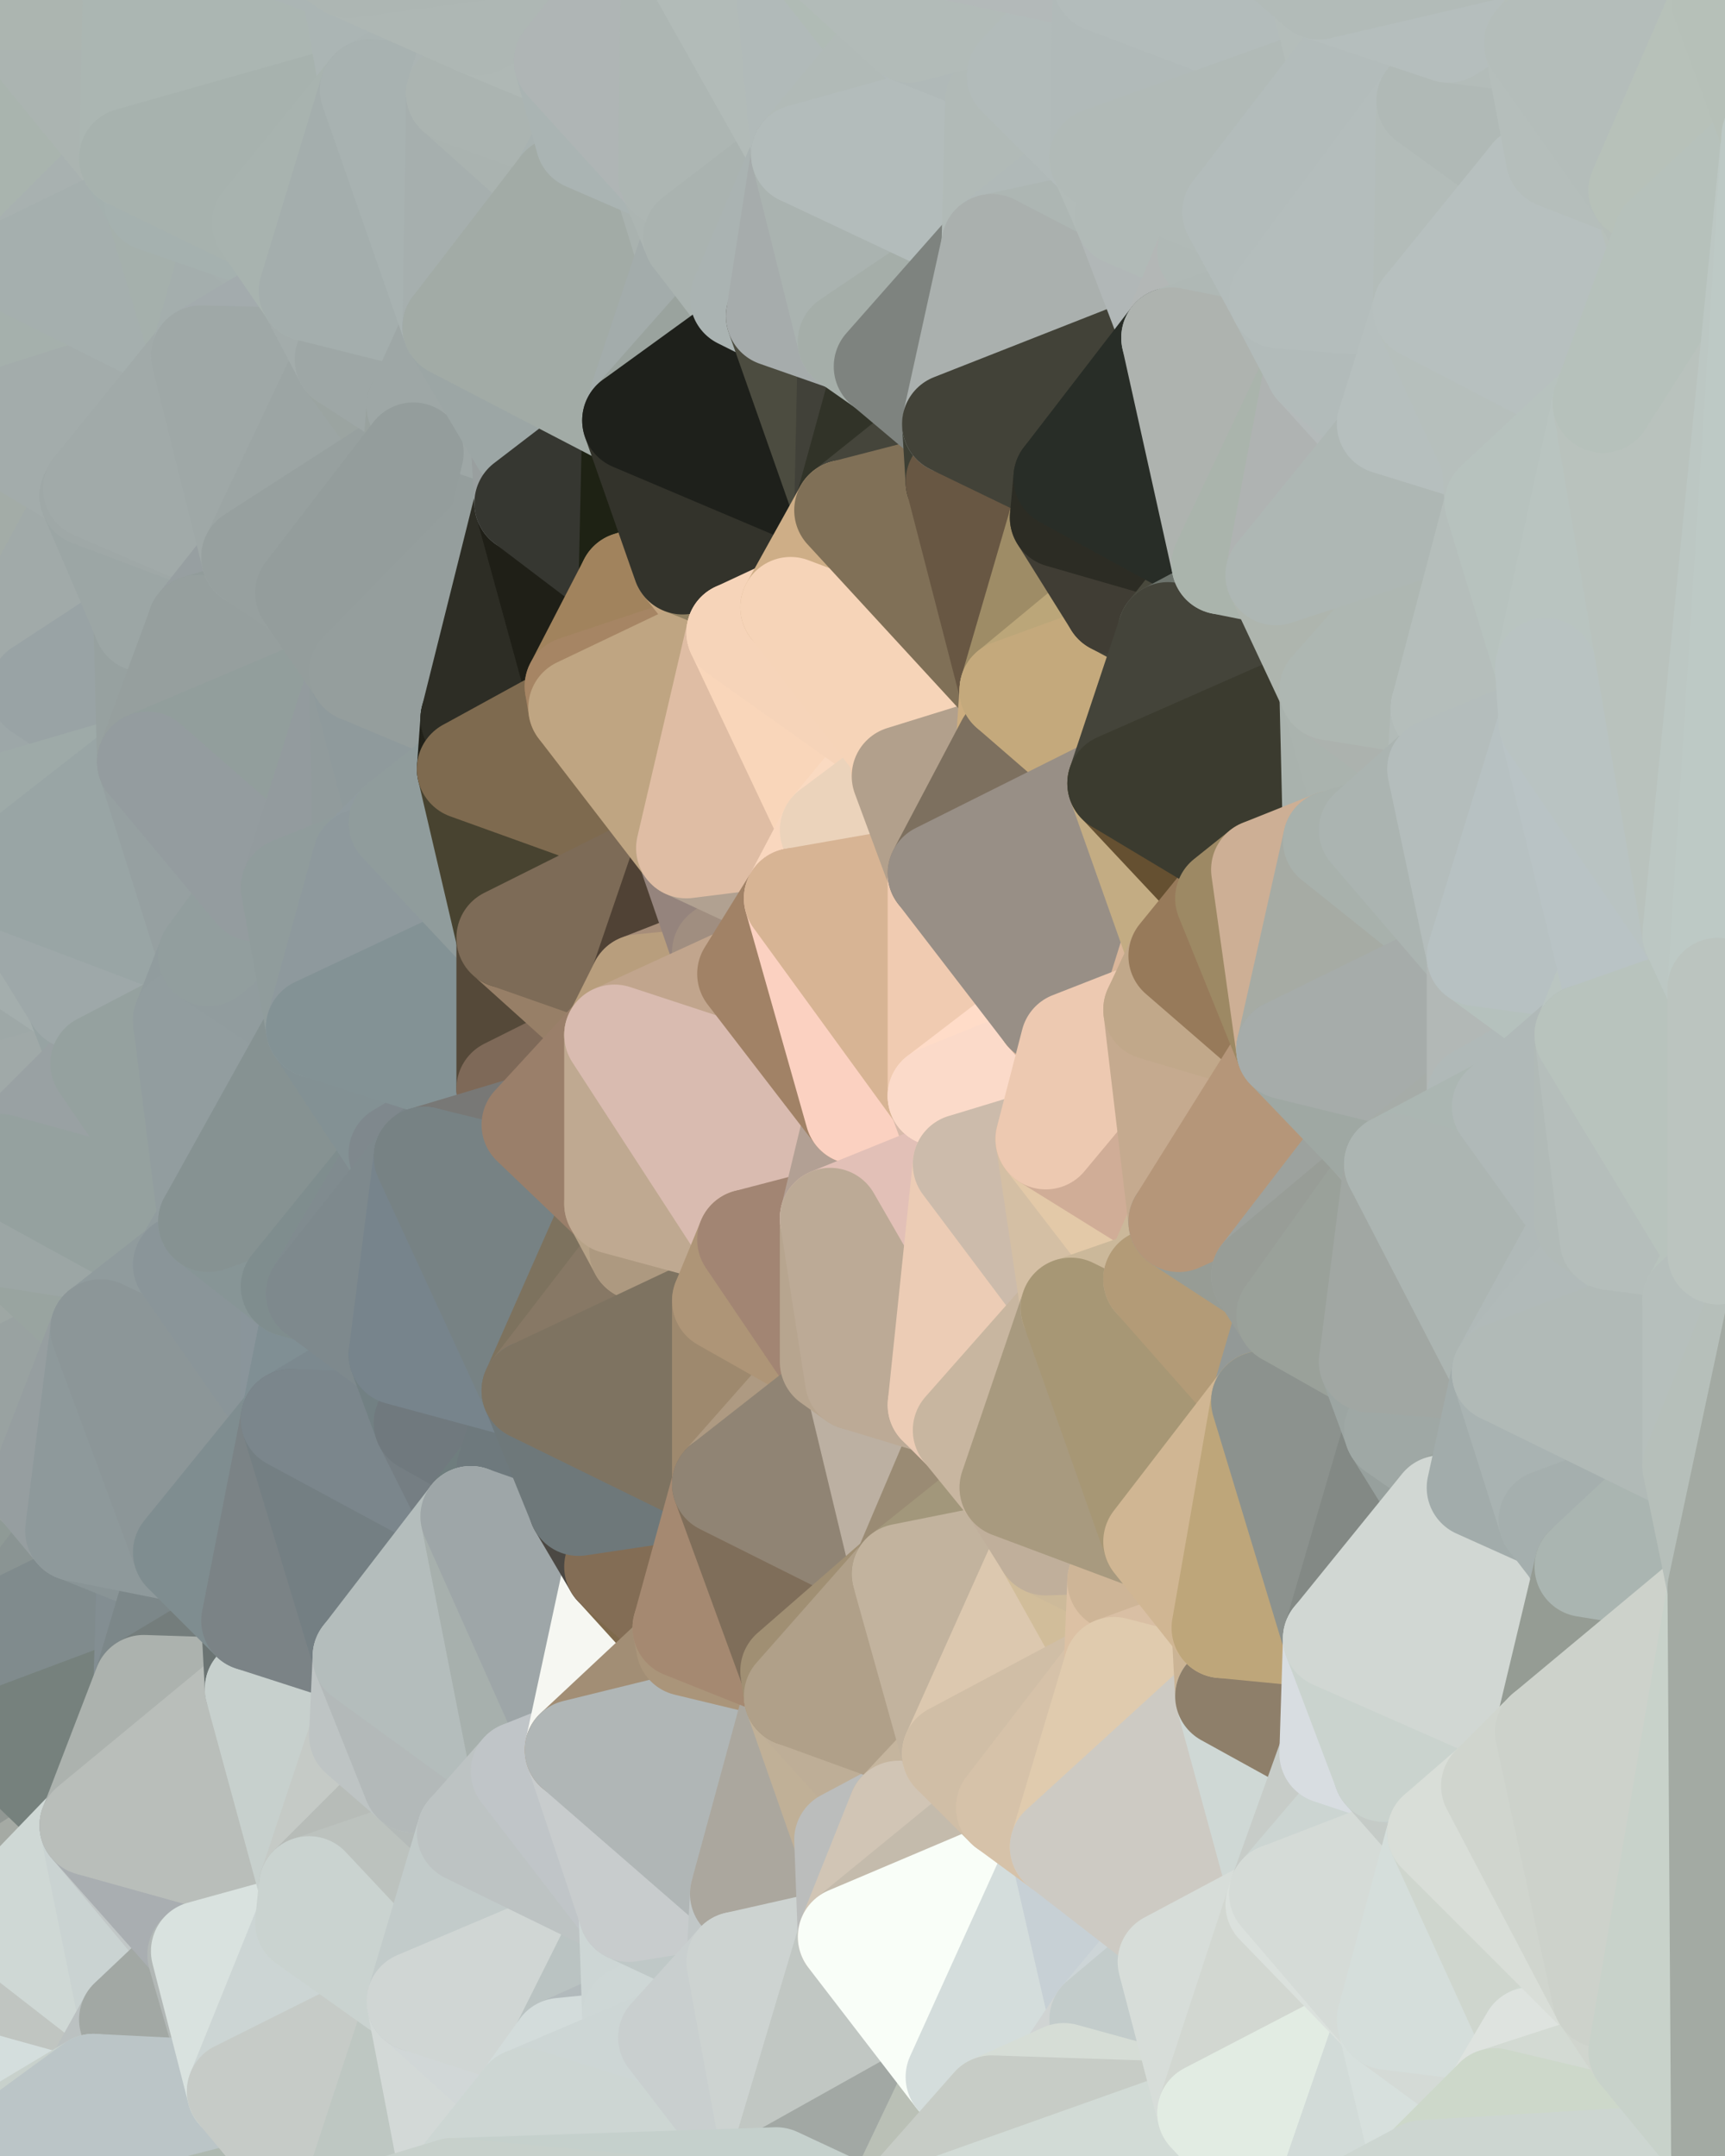 <?xml version="1.0" standalone="yes"?>
<svg width="480" height="600" xmlns="http://www.w3.org/2000/svg" version="1.1" ><polygon points="-34,148 -34,518 -18,444" fill="rgba(161, 167, 163, 1)" stroke="rgba(161, 167, 163, 1)" stroke-width="28" stroke-linejoin="round"/>
		<polygon points="-18,222 -34,148 -18,444" fill="rgba(163, 175, 171, 1)" stroke="rgba(163, 175, 171, 1)" stroke-width="28" stroke-linejoin="round"/>
		<polygon points="-34,518 -19,500 -18,444" fill="rgba(123, 132, 127, 1)" stroke="rgba(123, 132, 127, 1)" stroke-width="28" stroke-linejoin="round"/>
		<polygon points="-19,204 -34,148 -18,222" fill="rgba(165, 176, 172, 1)" stroke="rgba(165, 176, 172, 1)" stroke-width="28" stroke-linejoin="round"/>
		<polygon points="-4,118 -34,148 -3,130" fill="rgba(167, 176, 175, 1)" stroke="rgba(167, 176, 175, 1)" stroke-width="28" stroke-linejoin="round"/>
		<polygon points="0,504 -19,500 0,514" fill="rgba(121, 128, 121, 1)" stroke="rgba(121, 128, 121, 1)" stroke-width="28" stroke-linejoin="round"/>
		<polygon points="-19,500 -34,518 0,514" fill="rgba(173, 178, 171, 1)" stroke="rgba(173, 178, 171, 1)" stroke-width="28" stroke-linejoin="round"/>
		<polygon points="-34,518 0,524 0,514" fill="rgba(159, 169, 161, 1)" stroke="rgba(159, 169, 161, 1)" stroke-width="28" stroke-linejoin="round"/>
		<polygon points="0,524 -34,518 0,534" fill="rgba(167, 172, 166, 1)" stroke="rgba(167, 172, 166, 1)" stroke-width="28" stroke-linejoin="round"/>
		<polygon points="-34,518 0,552 0,534" fill="rgba(166, 171, 164, 1)" stroke="rgba(166, 171, 164, 1)" stroke-width="28" stroke-linejoin="round"/>
		<polygon points="0,494 -19,500 0,504" fill="rgba(116, 125, 120, 1)" stroke="rgba(116, 125, 120, 1)" stroke-width="28" stroke-linejoin="round"/>
		<polygon points="0,552 -3,574 0,572" fill="rgba(160, 165, 158, 1)" stroke="rgba(160, 165, 158, 1)" stroke-width="28" stroke-linejoin="round"/>
		<polygon points="-4,488 -19,500 0,494" fill="rgba(119, 125, 121, 1)" stroke="rgba(119, 125, 121, 1)" stroke-width="28" stroke-linejoin="round"/>
		<polygon points="0,474 -4,488 0,484" fill="rgba(123, 134, 128, 1)" stroke="rgba(123, 134, 128, 1)" stroke-width="28" stroke-linejoin="round"/>
		<polygon points="-34,518 -3,574 0,552" fill="rgba(160, 165, 158, 1)" stroke="rgba(160, 165, 158, 1)" stroke-width="28" stroke-linejoin="round"/>
		<polygon points="0,464 -18,444 0,474" fill="rgba(135, 147, 143, 1)" stroke="rgba(135, 147, 143, 1)" stroke-width="28" stroke-linejoin="round"/>
		<polygon points="-18,444 -19,500 0,474" fill="rgba(130, 139, 134, 1)" stroke="rgba(130, 139, 134, 1)" stroke-width="28" stroke-linejoin="round"/>
		<polygon points="-19,500 -4,488 0,474" fill="rgba(123, 132, 127, 1)" stroke="rgba(123, 132, 127, 1)" stroke-width="28" stroke-linejoin="round"/>
		<polygon points="-3,574 0,599 0,592" fill="rgba(184, 190, 180, 1)" stroke="rgba(184, 190, 180, 1)" stroke-width="28" stroke-linejoin="round"/>
		<polygon points="0,454 -18,444 0,464" fill="rgba(141, 150, 147, 1)" stroke="rgba(141, 150, 147, 1)" stroke-width="28" stroke-linejoin="round"/>
		<polygon points="-34,148 -19,204 0,184" fill="rgba(164, 175, 167, 1)" stroke="rgba(164, 175, 167, 1)" stroke-width="28" stroke-linejoin="round"/>
		<polygon points="-19,204 0,204 0,184" fill="rgba(164, 175, 171, 1)" stroke="rgba(164, 175, 171, 1)" stroke-width="28" stroke-linejoin="round"/>
		<polygon points="-19,204 -18,222 0,204" fill="rgba(164, 175, 171, 1)" stroke="rgba(164, 175, 171, 1)" stroke-width="28" stroke-linejoin="round"/>
		<polygon points="-18,222 0,224 0,204" fill="rgba(165, 176, 172, 1)" stroke="rgba(165, 176, 172, 1)" stroke-width="28" stroke-linejoin="round"/>
		<polygon points="-18,222 0,244 0,224" fill="rgba(164, 173, 170, 1)" stroke="rgba(164, 173, 170, 1)" stroke-width="28" stroke-linejoin="round"/>
		<polygon points="-18,222 0,264 0,244" fill="rgba(161, 173, 169, 1)" stroke="rgba(161, 173, 169, 1)" stroke-width="28" stroke-linejoin="round"/>
		<polygon points="-18,222 0,284 0,264" fill="rgba(161, 173, 169, 1)" stroke="rgba(161, 173, 169, 1)" stroke-width="28" stroke-linejoin="round"/>
		<polygon points="-18,222 0,304 0,284" fill="rgba(164, 176, 172, 1)" stroke="rgba(164, 176, 172, 1)" stroke-width="28" stroke-linejoin="round"/>
		<polygon points="-18,222 0,324 0,304" fill="rgba(163, 174, 170, 1)" stroke="rgba(163, 174, 170, 1)" stroke-width="28" stroke-linejoin="round"/>
		<polygon points="-18,222 -18,444 0,324" fill="rgba(160, 169, 164, 1)" stroke="rgba(160, 169, 164, 1)" stroke-width="28" stroke-linejoin="round"/>
		<polygon points="-18,444 0,344 0,324" fill="rgba(159, 168, 163, 1)" stroke="rgba(159, 168, 163, 1)" stroke-width="28" stroke-linejoin="round"/>
		<polygon points="-18,444 0,364 0,344" fill="rgba(155, 166, 160, 1)" stroke="rgba(155, 166, 160, 1)" stroke-width="28" stroke-linejoin="round"/>
		<polygon points="-18,444 0,384 0,364" fill="rgba(153, 162, 159, 1)" stroke="rgba(153, 162, 159, 1)" stroke-width="28" stroke-linejoin="round"/>
		<polygon points="-18,444 0,404 0,384" fill="rgba(150, 159, 154, 1)" stroke="rgba(150, 159, 154, 1)" stroke-width="28" stroke-linejoin="round"/>
		<polygon points="-18,444 0,424 0,404" fill="rgba(150, 160, 152, 1)" stroke="rgba(150, 160, 152, 1)" stroke-width="28" stroke-linejoin="round"/>
		<polygon points="-3,574 -34,518 0,599" fill="rgba(165, 170, 163, 1)" stroke="rgba(165, 170, 163, 1)" stroke-width="28" stroke-linejoin="round"/>
		<polygon points="0,592 0,599 6,592" fill="rgba(176, 186, 178, 1)" stroke="rgba(176, 186, 178, 1)" stroke-width="28" stroke-linejoin="round"/>
		<polygon points="-34,148 -4,118 6,74" fill="rgba(170, 179, 176, 1)" stroke="rgba(170, 179, 176, 1)" stroke-width="28" stroke-linejoin="round"/>
		<polygon points="0,0 -34,148 6,74" fill="rgba(170, 180, 172, 1)" stroke="rgba(170, 180, 172, 1)" stroke-width="28" stroke-linejoin="round"/>
		<polygon points="0,484 -4,488 0,494" fill="rgba(121, 130, 125, 1)" stroke="rgba(121, 130, 125, 1)" stroke-width="28" stroke-linejoin="round"/>
		<polygon points="0,204 0,224 10,210" fill="rgba(164, 175, 171, 1)" stroke="rgba(164, 175, 171, 1)" stroke-width="28" stroke-linejoin="round"/>
		<polygon points="0,504 0,514 10,506" fill="rgba(149, 156, 149, 1)" stroke="rgba(149, 156, 149, 1)" stroke-width="28" stroke-linejoin="round"/>
		<polygon points="0,404 0,424 11,414" fill="rgba(152, 161, 156, 1)" stroke="rgba(152, 161, 156, 1)" stroke-width="28" stroke-linejoin="round"/>
		<polygon points="0,184 0,204 11,192" fill="rgba(163, 174, 170, 1)" stroke="rgba(163, 174, 170, 1)" stroke-width="28" stroke-linejoin="round"/>
		<polygon points="0,204 10,210 11,192" fill="rgba(162, 173, 169, 1)" stroke="rgba(162, 173, 169, 1)" stroke-width="28" stroke-linejoin="round"/>
		<polygon points="0,494 0,504 10,506" fill="rgba(117, 126, 121, 1)" stroke="rgba(117, 126, 121, 1)" stroke-width="28" stroke-linejoin="round"/>
		<polygon points="-3,574 0,592 6,592" fill="rgba(188, 194, 184, 1)" stroke="rgba(188, 194, 184, 1)" stroke-width="28" stroke-linejoin="round"/>
		<polygon points="0,572 -3,574 6,592" fill="rgba(182, 188, 178, 1)" stroke="rgba(182, 188, 178, 1)" stroke-width="28" stroke-linejoin="round"/>
		<polygon points="-3,130 -34,148 0,184" fill="rgba(166, 176, 168, 1)" stroke="rgba(166, 176, 168, 1)" stroke-width="28" stroke-linejoin="round"/>
		<polygon points="-18,444 0,454 0,424" fill="rgba(143, 154, 150, 1)" stroke="rgba(143, 154, 150, 1)" stroke-width="28" stroke-linejoin="round"/>
		<polygon points="11,414 0,424 21,426" fill="rgba(147, 158, 154, 1)" stroke="rgba(147, 158, 154, 1)" stroke-width="28" stroke-linejoin="round"/>
		<polygon points="0,264 0,284 21,278" fill="rgba(163, 174, 170, 1)" stroke="rgba(163, 174, 170, 1)" stroke-width="28" stroke-linejoin="round"/>
		<polygon points="0,514 0,524 10,506" fill="rgba(160, 170, 162, 1)" stroke="rgba(160, 170, 162, 1)" stroke-width="28" stroke-linejoin="round"/>
		<polygon points="0,572 6,592 26,580" fill="rgba(208, 217, 212, 1)" stroke="rgba(208, 217, 212, 1)" stroke-width="28" stroke-linejoin="round"/>
		<polygon points="-3,130 25,138 26,136" fill="rgba(164, 173, 170, 1)" stroke="rgba(164, 173, 170, 1)" stroke-width="28" stroke-linejoin="round"/>
		<polygon points="0,424 0,454 21,426" fill="rgba(143, 154, 150, 1)" stroke="rgba(143, 154, 150, 1)" stroke-width="28" stroke-linejoin="round"/>
		<polygon points="0,284 0,304 28,296" fill="rgba(159, 170, 166, 1)" stroke="rgba(159, 170, 166, 1)" stroke-width="28" stroke-linejoin="round"/>
		<polygon points="21,278 0,284 28,296" fill="rgba(158, 168, 167, 1)" stroke="rgba(158, 168, 167, 1)" stroke-width="28" stroke-linejoin="round"/>
		<polygon points="0,364 0,384 28,370" fill="rgba(156, 165, 162, 1)" stroke="rgba(156, 165, 162, 1)" stroke-width="28" stroke-linejoin="round"/>
		<polygon points="-4,118 -3,130 26,136" fill="rgba(169, 178, 175, 1)" stroke="rgba(169, 178, 175, 1)" stroke-width="28" stroke-linejoin="round"/>
		<polygon points="10,506 0,524 25,508" fill="rgba(168, 170, 165, 1)" stroke="rgba(168, 170, 165, 1)" stroke-width="28" stroke-linejoin="round"/>
		<polygon points="-3,130 0,184 25,138" fill="rgba(163, 172, 167, 1)" stroke="rgba(163, 172, 167, 1)" stroke-width="28" stroke-linejoin="round"/>
		<polygon points="0,552 0,572 36,562" fill="rgba(201, 207, 205, 1)" stroke="rgba(201, 207, 205, 1)" stroke-width="28" stroke-linejoin="round"/>
		<polygon points="0,0 6,74 36,44" fill="rgba(169, 180, 174, 1)" stroke="rgba(169, 180, 174, 1)" stroke-width="28" stroke-linejoin="round"/>
		<polygon points="0,572 26,580 36,562" fill="rgba(212, 222, 221, 1)" stroke="rgba(212, 222, 221, 1)" stroke-width="28" stroke-linejoin="round"/>
		<polygon points="0,344 0,364 28,370" fill="rgba(158, 167, 164, 1)" stroke="rgba(158, 167, 164, 1)" stroke-width="28" stroke-linejoin="round"/>
		<polygon points="0,304 0,324 28,296" fill="rgba(160, 169, 168, 1)" stroke="rgba(160, 169, 168, 1)" stroke-width="28" stroke-linejoin="round"/>
		<polygon points="0,484 0,494 10,506" fill="rgba(120, 126, 122, 1)" stroke="rgba(120, 126, 122, 1)" stroke-width="28" stroke-linejoin="round"/>
		<polygon points="0,464 0,474 40,469" fill="rgba(130, 140, 139, 1)" stroke="rgba(130, 140, 139, 1)" stroke-width="28" stroke-linejoin="round"/>
		<polygon points="0,184 11,192 40,173" fill="rgba(159, 170, 166, 1)" stroke="rgba(159, 170, 166, 1)" stroke-width="28" stroke-linejoin="round"/>
		<polygon points="0,484 10,506 25,508" fill="rgba(145, 151, 147, 1)" stroke="rgba(145, 151, 147, 1)" stroke-width="28" stroke-linejoin="round"/>
		<polygon points="0,384 0,404 11,414" fill="rgba(155, 164, 159, 1)" stroke="rgba(155, 164, 159, 1)" stroke-width="28" stroke-linejoin="round"/>
		<polygon points="0,474 0,484 40,469" fill="rgba(126, 135, 134, 1)" stroke="rgba(126, 135, 134, 1)" stroke-width="28" stroke-linejoin="round"/>
		<polygon points="0,454 0,464 40,469" fill="rgba(129, 141, 137, 1)" stroke="rgba(129, 141, 137, 1)" stroke-width="28" stroke-linejoin="round"/>
		<polygon points="25,138 0,184 40,173" fill="rgba(161, 170, 169, 1)" stroke="rgba(161, 170, 169, 1)" stroke-width="28" stroke-linejoin="round"/>
		<polygon points="0,524 0,534 25,508" fill="rgba(165, 170, 164, 1)" stroke="rgba(165, 170, 164, 1)" stroke-width="28" stroke-linejoin="round"/>
		<polygon points="36,44 6,74 43,56" fill="rgba(168, 177, 176, 1)" stroke="rgba(168, 177, 176, 1)" stroke-width="28" stroke-linejoin="round"/>
		<polygon points="21,426 0,454 41,434" fill="rgba(138, 148, 147, 1)" stroke="rgba(138, 148, 147, 1)" stroke-width="28" stroke-linejoin="round"/>
		<polygon points="0,454 40,469 41,434" fill="rgba(128, 139, 141, 1)" stroke="rgba(128, 139, 141, 1)" stroke-width="28" stroke-linejoin="round"/>
		<polygon points="11,192 10,210 41,212" fill="rgba(158, 168, 167, 1)" stroke="rgba(158, 168, 167, 1)" stroke-width="28" stroke-linejoin="round"/>
		<polygon points="10,210 0,224 41,212" fill="rgba(157, 167, 168, 1)" stroke="rgba(157, 167, 168, 1)" stroke-width="28" stroke-linejoin="round"/>
		<polygon points="0,484 25,508 40,469" fill="rgba(118, 129, 125, 1)" stroke="rgba(118, 129, 125, 1)" stroke-width="28" stroke-linejoin="round"/>
		<polygon points="0,0 36,44 37,0" fill="rgba(171, 180, 177, 1)" stroke="rgba(171, 180, 177, 1)" stroke-width="28" stroke-linejoin="round"/>
		<polygon points="0,534 0,552 36,562" fill="rgba(192, 197, 193, 1)" stroke="rgba(192, 197, 193, 1)" stroke-width="28" stroke-linejoin="round"/>
		<polygon points="0,384 11,414 28,370" fill="rgba(153, 162, 161, 1)" stroke="rgba(153, 162, 161, 1)" stroke-width="28" stroke-linejoin="round"/>
		<polygon points="0,244 0,264 21,278" fill="rgba(164, 174, 173, 1)" stroke="rgba(164, 174, 173, 1)" stroke-width="28" stroke-linejoin="round"/>
		<polygon points="0,344 28,370 51,352" fill="rgba(153, 164, 160, 1)" stroke="rgba(153, 164, 160, 1)" stroke-width="28" stroke-linejoin="round"/>
		<polygon points="21,278 28,296 51,284" fill="rgba(151, 163, 163, 1)" stroke="rgba(151, 163, 163, 1)" stroke-width="28" stroke-linejoin="round"/>
		<polygon points="40,173 11,192 41,212" fill="rgba(153, 163, 165, 1)" stroke="rgba(153, 163, 165, 1)" stroke-width="28" stroke-linejoin="round"/>
		<polygon points="0,224 0,244 41,212" fill="rgba(158, 170, 168, 1)" stroke="rgba(158, 170, 168, 1)" stroke-width="28" stroke-linejoin="round"/>
		<polygon points="25,508 0,534 36,562" fill="rgba(207, 216, 213, 1)" stroke="rgba(207, 216, 213, 1)" stroke-width="28" stroke-linejoin="round"/>
		<polygon points="6,74 -4,118 56,99" fill="rgba(165, 176, 172, 1)" stroke="rgba(165, 176, 172, 1)" stroke-width="28" stroke-linejoin="round"/>
		<polygon points="-4,118 26,136 56,99" fill="rgba(163, 172, 171, 1)" stroke="rgba(163, 172, 171, 1)" stroke-width="28" stroke-linejoin="round"/>
		<polygon points="25,508 36,562 55,544" fill="rgba(202, 211, 210, 1)" stroke="rgba(202, 211, 210, 1)" stroke-width="28" stroke-linejoin="round"/>
		<polygon points="0,324 0,344 51,352" fill="rgba(156, 166, 165, 1)" stroke="rgba(156, 166, 165, 1)" stroke-width="28" stroke-linejoin="round"/>
		<polygon points="28,296 0,324 58,340" fill="rgba(153, 161, 163, 1)" stroke="rgba(153, 161, 163, 1)" stroke-width="28" stroke-linejoin="round"/>
		<polygon points="0,324 51,352 58,340" fill="rgba(149, 161, 159, 1)" stroke="rgba(149, 161, 159, 1)" stroke-width="28" stroke-linejoin="round"/>
		<polygon points="21,278 51,284 58,266" fill="rgba(153, 165, 165, 1)" stroke="rgba(153, 165, 165, 1)" stroke-width="28" stroke-linejoin="round"/>
		<polygon points="0,244 21,278 58,266" fill="rgba(158, 168, 169, 1)" stroke="rgba(158, 168, 169, 1)" stroke-width="28" stroke-linejoin="round"/>
		<polygon points="25,508 55,544 56,543" fill="rgba(193, 199, 199, 1)" stroke="rgba(193, 199, 199, 1)" stroke-width="28" stroke-linejoin="round"/>
		<polygon points="43,56 6,74 56,99" fill="rgba(165, 175, 174, 1)" stroke="rgba(165, 175, 174, 1)" stroke-width="28" stroke-linejoin="round"/>
		<polygon points="36,562 26,580 66,582" fill="rgba(187, 193, 193, 1)" stroke="rgba(187, 193, 193, 1)" stroke-width="28" stroke-linejoin="round"/>
		<polygon points="41,212 0,244 58,266" fill="rgba(153, 165, 165, 1)" stroke="rgba(153, 165, 165, 1)" stroke-width="28" stroke-linejoin="round"/>
		<polygon points="40,173 41,212 55,174" fill="rgba(151, 161, 160, 1)" stroke="rgba(151, 161, 160, 1)" stroke-width="28" stroke-linejoin="round"/>
		<polygon points="41,434 40,469 51,432" fill="rgba(131, 142, 146, 1)" stroke="rgba(131, 142, 146, 1)" stroke-width="28" stroke-linejoin="round"/>
		<polygon points="21,426 41,434 51,432" fill="rgba(137, 148, 150, 1)" stroke="rgba(137, 148, 150, 1)" stroke-width="28" stroke-linejoin="round"/>
		<polygon points="51,432 40,469 70,451" fill="rgba(124, 135, 137, 1)" stroke="rgba(124, 135, 137, 1)" stroke-width="28" stroke-linejoin="round"/>
		<polygon points="40,173 55,174 70,155" fill="rgba(153, 163, 162, 1)" stroke="rgba(153, 163, 162, 1)" stroke-width="28" stroke-linejoin="round"/>
		<polygon points="25,138 40,173 70,155" fill="rgba(156, 166, 165, 1)" stroke="rgba(156, 166, 165, 1)" stroke-width="28" stroke-linejoin="round"/>
		<polygon points="43,56 56,99 66,64" fill="rgba(165, 176, 172, 1)" stroke="rgba(165, 176, 172, 1)" stroke-width="28" stroke-linejoin="round"/>
		<polygon points="41,212 58,266 71,248" fill="rgba(150, 160, 161, 1)" stroke="rgba(150, 160, 161, 1)" stroke-width="28" stroke-linejoin="round"/>
		<polygon points="26,136 25,138 70,155" fill="rgba(159, 168, 167, 1)" stroke="rgba(159, 168, 167, 1)" stroke-width="28" stroke-linejoin="round"/>
		<polygon points="0,0 37,0 67,-29" fill="rgba(172, 181, 176, 1)" stroke="rgba(172, 181, 176, 1)" stroke-width="28" stroke-linejoin="round"/>
		<polygon points="11,414 21,426 28,370" fill="rgba(150, 158, 160, 1)" stroke="rgba(150, 158, 160, 1)" stroke-width="28" stroke-linejoin="round"/>
		<polygon points="70,451 40,469 71,470" fill="rgba(116, 125, 124, 1)" stroke="rgba(116, 125, 124, 1)" stroke-width="28" stroke-linejoin="round"/>
		<polygon points="55,544 36,562 66,582" fill="rgba(162, 168, 164, 1)" stroke="rgba(162, 168, 164, 1)" stroke-width="28" stroke-linejoin="round"/>
		<polygon points="51,284 28,296 58,340" fill="rgba(149, 161, 159, 1)" stroke="rgba(149, 161, 159, 1)" stroke-width="28" stroke-linejoin="round"/>
		<polygon points="28,370 21,426 51,432" fill="rgba(142, 153, 155, 1)" stroke="rgba(142, 153, 155, 1)" stroke-width="28" stroke-linejoin="round"/>
		<polygon points="58,340 51,352 81,358" fill="rgba(145, 156, 158, 1)" stroke="rgba(145, 156, 158, 1)" stroke-width="28" stroke-linejoin="round"/>
		<polygon points="51,352 28,370 81,395" fill="rgba(144, 155, 157, 1)" stroke="rgba(144, 155, 157, 1)" stroke-width="28" stroke-linejoin="round"/>
		<polygon points="28,370 51,432 81,395" fill="rgba(140, 150, 152, 1)" stroke="rgba(140, 150, 152, 1)" stroke-width="28" stroke-linejoin="round"/>
		<polygon points="56,99 26,136 70,155" fill="rgba(161, 170, 169, 1)" stroke="rgba(161, 170, 169, 1)" stroke-width="28" stroke-linejoin="round"/>
		<polygon points="56,543 85,535 86,525" fill="rgba(203, 212, 211, 1)" stroke="rgba(203, 212, 211, 1)" stroke-width="28" stroke-linejoin="round"/>
		<polygon points="66,64 56,99 86,81" fill="rgba(164, 174, 173, 1)" stroke="rgba(164, 174, 173, 1)" stroke-width="28" stroke-linejoin="round"/>
		<polygon points="73,62 66,64 86,81" fill="rgba(165, 175, 174, 1)" stroke="rgba(165, 175, 174, 1)" stroke-width="28" stroke-linejoin="round"/>
		<polygon points="70,155 55,174 85,165" fill="rgba(151, 159, 161, 1)" stroke="rgba(151, 159, 161, 1)" stroke-width="28" stroke-linejoin="round"/>
		<polygon points="40,469 25,508 71,470" fill="rgba(172, 178, 174, 1)" stroke="rgba(172, 178, 174, 1)" stroke-width="28" stroke-linejoin="round"/>
		<polygon points="58,266 51,284 88,286" fill="rgba(145, 156, 158, 1)" stroke="rgba(145, 156, 158, 1)" stroke-width="28" stroke-linejoin="round"/>
		<polygon points="25,508 56,543 86,525" fill="rgba(169, 174, 177, 1)" stroke="rgba(169, 174, 177, 1)" stroke-width="28" stroke-linejoin="round"/>
		<polygon points="71,470 25,508 86,525" fill="rgba(185, 190, 186, 1)" stroke="rgba(185, 190, 186, 1)" stroke-width="28" stroke-linejoin="round"/>
		<polygon points="51,352 81,395 81,358" fill="rgba(138, 149, 153, 1)" stroke="rgba(138, 149, 153, 1)" stroke-width="28" stroke-linejoin="round"/>
		<polygon points="36,44 43,56 73,62" fill="rgba(164, 176, 174, 1)" stroke="rgba(164, 176, 174, 1)" stroke-width="28" stroke-linejoin="round"/>
		<polygon points="43,56 66,64 73,62" fill="rgba(165, 177, 175, 1)" stroke="rgba(165, 177, 175, 1)" stroke-width="28" stroke-linejoin="round"/>
		<polygon points="56,543 55,544 66,582" fill="rgba(178, 184, 182, 1)" stroke="rgba(178, 184, 182, 1)" stroke-width="28" stroke-linejoin="round"/>
		<polygon points="6,592 0,599 26,580" fill="rgba(200, 209, 204, 1)" stroke="rgba(200, 209, 204, 1)" stroke-width="28" stroke-linejoin="round"/>
		<polygon points="86,81 56,99 96,100" fill="rgba(163, 171, 173, 1)" stroke="rgba(163, 171, 173, 1)" stroke-width="28" stroke-linejoin="round"/>
		<polygon points="67,-29 37,0 97,-9" fill="rgba(170, 180, 179, 1)" stroke="rgba(170, 180, 179, 1)" stroke-width="28" stroke-linejoin="round"/>
		<polygon points="66,582 0,599 96,618" fill="rgba(175, 185, 177, 1)" stroke="rgba(175, 185, 177, 1)" stroke-width="28" stroke-linejoin="round"/>
		<polygon points="51,284 58,340 88,286" fill="rgba(146, 157, 159, 1)" stroke="rgba(146, 157, 159, 1)" stroke-width="28" stroke-linejoin="round"/>
		<polygon points="81,247 58,266 88,286" fill="rgba(145, 156, 158, 1)" stroke="rgba(145, 156, 158, 1)" stroke-width="28" stroke-linejoin="round"/>
		<polygon points="81,358 81,395 88,360" fill="rgba(138, 149, 155, 1)" stroke="rgba(138, 149, 155, 1)" stroke-width="28" stroke-linejoin="round"/>
		<polygon points="71,248 58,266 81,247" fill="rgba(146, 158, 158, 1)" stroke="rgba(146, 158, 158, 1)" stroke-width="28" stroke-linejoin="round"/>
		<polygon points="26,580 0,599 66,582" fill="rgba(187, 197, 199, 1)" stroke="rgba(187, 197, 199, 1)" stroke-width="28" stroke-linejoin="round"/>
		<polygon points="85,165 55,174 100,187" fill="rgba(146, 156, 155, 1)" stroke="rgba(146, 156, 155, 1)" stroke-width="28" stroke-linejoin="round"/>
		<polygon points="70,451 71,470 101,461" fill="rgba(107, 116, 115, 1)" stroke="rgba(107, 116, 115, 1)" stroke-width="28" stroke-linejoin="round"/>
		<polygon points="56,543 66,582 85,535" fill="rgba(217, 226, 223, 1)" stroke="rgba(217, 226, 223, 1)" stroke-width="28" stroke-linejoin="round"/>
		<polygon points="97,-9 37,0 103,25" fill="rgba(171, 181, 180, 1)" stroke="rgba(171, 181, 180, 1)" stroke-width="28" stroke-linejoin="round"/>
		<polygon points="37,0 36,44 103,25" fill="rgba(171, 182, 178, 1)" stroke="rgba(171, 182, 178, 1)" stroke-width="28" stroke-linejoin="round"/>
		<polygon points="36,44 73,62 103,25" fill="rgba(167, 178, 174, 1)" stroke="rgba(167, 178, 174, 1)" stroke-width="28" stroke-linejoin="round"/>
		<polygon points="71,470 100,483 101,461" fill="rgba(198, 202, 201, 1)" stroke="rgba(198, 202, 201, 1)" stroke-width="28" stroke-linejoin="round"/>
		<polygon points="71,470 86,525 100,483" fill="rgba(199, 208, 205, 1)" stroke="rgba(199, 208, 205, 1)" stroke-width="28" stroke-linejoin="round"/>
		<polygon points="55,174 41,212 100,187" fill="rgba(150, 159, 158, 1)" stroke="rgba(150, 159, 158, 1)" stroke-width="28" stroke-linejoin="round"/>
		<polygon points="41,212 81,247 100,187" fill="rgba(146, 158, 156, 1)" stroke="rgba(146, 158, 156, 1)" stroke-width="28" stroke-linejoin="round"/>
		<polygon points="56,99 70,155 96,100" fill="rgba(159, 168, 167, 1)" stroke="rgba(159, 168, 167, 1)" stroke-width="28" stroke-linejoin="round"/>
		<polygon points="41,212 71,248 81,247" fill="rgba(148, 156, 159, 1)" stroke="rgba(148, 156, 159, 1)" stroke-width="28" stroke-linejoin="round"/>
		<polygon points="51,432 70,451 81,395" fill="rgba(127, 141, 144, 1)" stroke="rgba(127, 141, 144, 1)" stroke-width="28" stroke-linejoin="round"/>
		<polygon points="88,360 81,395 111,377" fill="rgba(128, 143, 148, 1)" stroke="rgba(128, 143, 148, 1)" stroke-width="28" stroke-linejoin="round"/>
		<polygon points="58,340 81,358 111,321" fill="rgba(135, 149, 150, 1)" stroke="rgba(135, 149, 150, 1)" stroke-width="28" stroke-linejoin="round"/>
		<polygon points="88,286 58,340 111,321" fill="rgba(134, 146, 146, 1)" stroke="rgba(134, 146, 146, 1)" stroke-width="28" stroke-linejoin="round"/>
		<polygon points="100,187 81,247 101,239" fill="rgba(147, 155, 158, 1)" stroke="rgba(147, 155, 158, 1)" stroke-width="28" stroke-linejoin="round"/>
		<polygon points="96,100 70,155 115,126" fill="rgba(156, 165, 164, 1)" stroke="rgba(156, 165, 164, 1)" stroke-width="28" stroke-linejoin="round"/>
		<polygon points="100,187 101,239 111,229" fill="rgba(145, 155, 156, 1)" stroke="rgba(145, 155, 156, 1)" stroke-width="28" stroke-linejoin="round"/>
		<polygon points="81,358 88,360 111,321" fill="rgba(127, 141, 142, 1)" stroke="rgba(127, 141, 142, 1)" stroke-width="28" stroke-linejoin="round"/>
		<polygon points="85,535 66,582 116,557" fill="rgba(204, 213, 212, 1)" stroke="rgba(204, 213, 212, 1)" stroke-width="28" stroke-linejoin="round"/>
		<polygon points="96,100 115,126 116,113" fill="rgba(155, 164, 161, 1)" stroke="rgba(155, 164, 161, 1)" stroke-width="28" stroke-linejoin="round"/>
		<polygon points="100,483 86,525 115,496" fill="rgba(197, 202, 198, 1)" stroke="rgba(197, 202, 198, 1)" stroke-width="28" stroke-linejoin="round"/>
		<polygon points="111,377 81,395 118,396" fill="rgba(124, 137, 143, 1)" stroke="rgba(124, 137, 143, 1)" stroke-width="28" stroke-linejoin="round"/>
		<polygon points="70,155 85,165 115,126" fill="rgba(151, 160, 159, 1)" stroke="rgba(151, 160, 159, 1)" stroke-width="28" stroke-linejoin="round"/>
		<polygon points="81,247 88,286 101,239" fill="rgba(144, 156, 156, 1)" stroke="rgba(144, 156, 156, 1)" stroke-width="28" stroke-linejoin="round"/>
		<polygon points="86,81 96,100 126,91" fill="rgba(163, 172, 171, 1)" stroke="rgba(163, 172, 171, 1)" stroke-width="28" stroke-linejoin="round"/>
		<polygon points="96,100 116,113 126,91" fill="rgba(158, 167, 166, 1)" stroke="rgba(158, 167, 166, 1)" stroke-width="28" stroke-linejoin="round"/>
		<polygon points="81,395 70,451 101,461" fill="rgba(123, 131, 134, 1)" stroke="rgba(123, 131, 134, 1)" stroke-width="28" stroke-linejoin="round"/>
		<polygon points="100,187 130,214 131,200" fill="rgba(145, 155, 156, 1)" stroke="rgba(145, 155, 156, 1)" stroke-width="28" stroke-linejoin="round"/>
		<polygon points="81,395 101,461 131,422" fill="rgba(116, 127, 131, 1)" stroke="rgba(116, 127, 131, 1)" stroke-width="28" stroke-linejoin="round"/>
		<polygon points="118,396 81,395 131,422" fill="rgba(123, 134, 140, 1)" stroke="rgba(123, 134, 140, 1)" stroke-width="28" stroke-linejoin="round"/>
		<polygon points="115,496 86,525 130,510" fill="rgba(183, 188, 184, 1)" stroke="rgba(183, 188, 184, 1)" stroke-width="28" stroke-linejoin="round"/>
		<polygon points="100,187 111,229 130,214" fill="rgba(143, 154, 156, 1)" stroke="rgba(143, 154, 156, 1)" stroke-width="28" stroke-linejoin="round"/>
		<polygon points="66,582 96,618 116,557" fill="rgba(198, 203, 199, 1)" stroke="rgba(198, 203, 199, 1)" stroke-width="28" stroke-linejoin="round"/>
		<polygon points="97,-9 103,25 133,7" fill="rgba(171, 181, 180, 1)" stroke="rgba(171, 181, 180, 1)" stroke-width="28" stroke-linejoin="round"/>
		<polygon points="103,25 127,26 133,7" fill="rgba(170, 180, 179, 1)" stroke="rgba(170, 180, 179, 1)" stroke-width="28" stroke-linejoin="round"/>
		<polygon points="86,525 116,557 130,510" fill="rgba(188, 194, 190, 1)" stroke="rgba(188, 194, 190, 1)" stroke-width="28" stroke-linejoin="round"/>
		<polygon points="116,557 96,618 126,609" fill="rgba(190, 199, 194, 1)" stroke="rgba(190, 199, 194, 1)" stroke-width="28" stroke-linejoin="round"/>
		<polygon points="111,321 88,360 118,322" fill="rgba(128, 139, 143, 1)" stroke="rgba(128, 139, 143, 1)" stroke-width="28" stroke-linejoin="round"/>
		<polygon points="86,525 85,535 116,557" fill="rgba(202, 211, 208, 1)" stroke="rgba(202, 211, 208, 1)" stroke-width="28" stroke-linejoin="round"/>
		<polygon points="73,62 86,81 103,25" fill="rgba(168, 179, 175, 1)" stroke="rgba(168, 179, 175, 1)" stroke-width="28" stroke-linejoin="round"/>
		<polygon points="118,396 131,422 141,409" fill="rgba(117, 126, 131, 1)" stroke="rgba(117, 126, 131, 1)" stroke-width="28" stroke-linejoin="round"/>
		<polygon points="88,286 111,321 141,303" fill="rgba(131, 145, 148, 1)" stroke="rgba(131, 145, 148, 1)" stroke-width="28" stroke-linejoin="round"/>
		<polygon points="111,321 118,322 141,303" fill="rgba(127, 136, 141, 1)" stroke="rgba(127, 136, 141, 1)" stroke-width="28" stroke-linejoin="round"/>
		<polygon points="111,229 101,239 141,261" fill="rgba(144, 155, 159, 1)" stroke="rgba(144, 155, 159, 1)" stroke-width="28" stroke-linejoin="round"/>
		<polygon points="101,239 88,286 141,261" fill="rgba(142, 153, 157, 1)" stroke="rgba(142, 153, 157, 1)" stroke-width="28" stroke-linejoin="round"/>
		<polygon points="88,360 111,377 118,322" fill="rgba(126, 137, 141, 1)" stroke="rgba(126, 137, 141, 1)" stroke-width="28" stroke-linejoin="round"/>
		<polygon points="115,496 130,510 145,493" fill="rgba(180, 186, 184, 1)" stroke="rgba(180, 186, 184, 1)" stroke-width="28" stroke-linejoin="round"/>
		<polygon points="116,113 115,126 145,123" fill="rgba(153, 162, 159, 1)" stroke="rgba(153, 162, 159, 1)" stroke-width="28" stroke-linejoin="round"/>
		<polygon points="101,461 100,483 115,496" fill="rgba(190, 196, 196, 1)" stroke="rgba(190, 196, 196, 1)" stroke-width="28" stroke-linejoin="round"/>
		<polygon points="116,557 126,609 146,584" fill="rgba(211, 217, 215, 1)" stroke="rgba(211, 217, 215, 1)" stroke-width="28" stroke-linejoin="round"/>
		<polygon points="145,123 115,126 146,140" fill="rgba(151, 160, 159, 1)" stroke="rgba(151, 160, 159, 1)" stroke-width="28" stroke-linejoin="round"/>
		<polygon points="103,25 86,81 126,91" fill="rgba(164, 174, 173, 1)" stroke="rgba(164, 174, 173, 1)" stroke-width="28" stroke-linejoin="round"/>
		<polygon points="111,377 118,396 148,387" fill="rgba(114, 128, 131, 1)" stroke="rgba(114, 128, 131, 1)" stroke-width="28" stroke-linejoin="round"/>
		<polygon points="118,396 141,409 148,387" fill="rgba(112, 121, 126, 1)" stroke="rgba(112, 121, 126, 1)" stroke-width="28" stroke-linejoin="round"/>
		<polygon points="141,303 118,322 148,313" fill="rgba(122, 133, 137, 1)" stroke="rgba(122, 133, 137, 1)" stroke-width="28" stroke-linejoin="round"/>
		<polygon points="115,126 100,187 146,140" fill="rgba(149, 158, 157, 1)" stroke="rgba(149, 158, 157, 1)" stroke-width="28" stroke-linejoin="round"/>
		<polygon points="101,461 115,496 145,493" fill="rgba(179, 185, 185, 1)" stroke="rgba(179, 185, 185, 1)" stroke-width="28" stroke-linejoin="round"/>
		<polygon points="126,91 116,113 145,123" fill="rgba(158, 167, 166, 1)" stroke="rgba(158, 167, 166, 1)" stroke-width="28" stroke-linejoin="round"/>
		<polygon points="141,261 88,286 141,303" fill="rgba(131, 146, 149, 1)" stroke="rgba(131, 146, 149, 1)" stroke-width="28" stroke-linejoin="round"/>
		<polygon points="103,25 126,91 127,26" fill="rgba(168, 178, 177, 1)" stroke="rgba(168, 178, 177, 1)" stroke-width="28" stroke-linejoin="round"/>
		<polygon points="85,165 100,187 115,126" fill="rgba(148, 157, 156, 1)" stroke="rgba(148, 157, 156, 1)" stroke-width="28" stroke-linejoin="round"/>
		<polygon points="116,557 146,584 156,570" fill="rgba(209, 215, 215, 1)" stroke="rgba(209, 215, 215, 1)" stroke-width="28" stroke-linejoin="round"/>
		<polygon points="127,26 126,91 156,52" fill="rgba(166, 175, 174, 1)" stroke="rgba(166, 175, 174, 1)" stroke-width="28" stroke-linejoin="round"/>
		<polygon points="133,7 127,26 157,17" fill="rgba(171, 180, 179, 1)" stroke="rgba(171, 180, 179, 1)" stroke-width="28" stroke-linejoin="round"/>
		<polygon points="100,187 131,200 146,140" fill="rgba(149, 158, 157, 1)" stroke="rgba(149, 158, 157, 1)" stroke-width="28" stroke-linejoin="round"/>
		<polygon points="130,214 111,229 141,261" fill="rgba(144, 156, 156, 1)" stroke="rgba(144, 156, 156, 1)" stroke-width="28" stroke-linejoin="round"/>
		<polygon points="160,191 131,200 161,197" fill="rgba(44, 45, 37, 1)" stroke="rgba(44, 45, 37, 1)" stroke-width="28" stroke-linejoin="round"/>
		<polygon points="141,409 131,422 161,419" fill="rgba(111, 125, 126, 1)" stroke="rgba(111, 125, 126, 1)" stroke-width="28" stroke-linejoin="round"/>
		<polygon points="127,26 156,52 163,39" fill="rgba(170, 179, 176, 1)" stroke="rgba(170, 179, 176, 1)" stroke-width="28" stroke-linejoin="round"/>
		<polygon points="157,17 127,26 163,39" fill="rgba(171, 180, 177, 1)" stroke="rgba(171, 180, 177, 1)" stroke-width="28" stroke-linejoin="round"/>
		<polygon points="131,200 130,214 161,197" fill="rgba(33, 33, 25, 1)" stroke="rgba(33, 33, 25, 1)" stroke-width="28" stroke-linejoin="round"/>
		<polygon points="146,140 131,200 160,191" fill="rgba(45, 45, 37, 1)" stroke="rgba(45, 45, 37, 1)" stroke-width="28" stroke-linejoin="round"/>
		<polygon points="141,261 141,303 171,288" fill="rgba(85, 73, 57, 1)" stroke="rgba(85, 73, 57, 1)" stroke-width="28" stroke-linejoin="round"/>
		<polygon points="141,303 148,313 171,288" fill="rgba(126, 105, 88, 1)" stroke="rgba(126, 105, 88, 1)" stroke-width="28" stroke-linejoin="round"/>
		<polygon points="161,419 131,422 171,436" fill="rgba(138, 147, 144, 1)" stroke="rgba(138, 147, 144, 1)" stroke-width="28" stroke-linejoin="round"/>
		<polygon points="148,313 118,322 171,335" fill="rgba(120, 120, 118, 1)" stroke="rgba(120, 120, 118, 1)" stroke-width="28" stroke-linejoin="round"/>
		<polygon points="148,387 141,409 161,419" fill="rgba(110, 121, 125, 1)" stroke="rgba(110, 121, 125, 1)" stroke-width="28" stroke-linejoin="round"/>
		<polygon points="118,322 111,377 148,387" fill="rgba(119, 132, 140, 1)" stroke="rgba(119, 132, 140, 1)" stroke-width="28" stroke-linejoin="round"/>
		<polygon points="131,422 101,461 145,493" fill="rgba(180, 189, 188, 1)" stroke="rgba(180, 189, 188, 1)" stroke-width="28" stroke-linejoin="round"/>
		<polygon points="146,140 160,191 175,162" fill="rgba(31, 31, 23, 1)" stroke="rgba(31, 31, 23, 1)" stroke-width="28" stroke-linejoin="round"/>
		<polygon points="130,510 116,557 175,532" fill="rgba(194, 203, 202, 1)" stroke="rgba(194, 203, 202, 1)" stroke-width="28" stroke-linejoin="round"/>
		<polygon points="118,322 148,387 171,335" fill="rgba(119, 130, 132, 1)" stroke="rgba(119, 130, 132, 1)" stroke-width="28" stroke-linejoin="round"/>
		<polygon points="131,422 145,493 160,487" fill="rgba(167, 176, 173, 1)" stroke="rgba(167, 176, 173, 1)" stroke-width="28" stroke-linejoin="round"/>
		<polygon points="116,557 156,570 175,532" fill="rgba(208, 214, 212, 1)" stroke="rgba(208, 214, 212, 1)" stroke-width="28" stroke-linejoin="round"/>
		<polygon points="131,422 160,487 171,436" fill="rgba(158, 166, 168, 1)" stroke="rgba(158, 166, 168, 1)" stroke-width="28" stroke-linejoin="round"/>
		<polygon points="171,335 148,387 178,348" fill="rgba(125, 114, 94, 1)" stroke="rgba(125, 114, 94, 1)" stroke-width="28" stroke-linejoin="round"/>
		<polygon points="141,261 171,288 178,274" fill="rgba(151, 127, 103, 1)" stroke="rgba(151, 127, 103, 1)" stroke-width="28" stroke-linejoin="round"/>
		<polygon points="145,123 146,140 176,117" fill="rgba(153, 159, 159, 1)" stroke="rgba(153, 159, 159, 1)" stroke-width="28" stroke-linejoin="round"/>
		<polygon points="126,91 145,123 176,117" fill="rgba(156, 166, 165, 1)" stroke="rgba(156, 166, 165, 1)" stroke-width="28" stroke-linejoin="round"/>
		<polygon points="175,532 156,570 176,561" fill="rgba(186, 195, 194, 1)" stroke="rgba(186, 195, 194, 1)" stroke-width="28" stroke-linejoin="round"/>
		<polygon points="145,493 130,510 175,532" fill="rgba(189, 195, 195, 1)" stroke="rgba(189, 195, 195, 1)" stroke-width="28" stroke-linejoin="round"/>
		<polygon points="160,487 145,493 175,532" fill="rgba(192, 197, 200, 1)" stroke="rgba(192, 197, 200, 1)" stroke-width="28" stroke-linejoin="round"/>
		<polygon points="163,39 156,52 186,49" fill="rgba(168, 178, 177, 1)" stroke="rgba(168, 178, 177, 1)" stroke-width="28" stroke-linejoin="round"/>
		<polygon points="133,7 157,17 187,-21" fill="rgba(175, 184, 181, 1)" stroke="rgba(175, 184, 181, 1)" stroke-width="28" stroke-linejoin="round"/>
		<polygon points="176,561 156,570 186,567" fill="rgba(178, 186, 188, 1)" stroke="rgba(178, 186, 188, 1)" stroke-width="28" stroke-linejoin="round"/>
		<polygon points="130,214 141,261 191,236" fill="rgba(72, 67, 48, 1)" stroke="rgba(72, 67, 48, 1)" stroke-width="28" stroke-linejoin="round"/>
		<polygon points="161,197 130,214 191,236" fill="rgba(126, 106, 79, 1)" stroke="rgba(126, 106, 79, 1)" stroke-width="28" stroke-linejoin="round"/>
		<polygon points="171,436 160,487 191,458" fill="rgba(246, 247, 242, 1)" stroke="rgba(246, 247, 242, 1)" stroke-width="28" stroke-linejoin="round"/>
		<polygon points="190,453 171,436 191,458" fill="rgba(126, 105, 76, 1)" stroke="rgba(126, 105, 76, 1)" stroke-width="28" stroke-linejoin="round"/>
		<polygon points="146,140 175,162 176,117" fill="rgba(54, 55, 49, 1)" stroke="rgba(54, 55, 49, 1)" stroke-width="28" stroke-linejoin="round"/>
		<polygon points="156,52 176,117 193,66" fill="rgba(163, 172, 169, 1)" stroke="rgba(163, 172, 169, 1)" stroke-width="28" stroke-linejoin="round"/>
		<polygon points="186,49 156,52 193,66" fill="rgba(169, 178, 175, 1)" stroke="rgba(169, 178, 175, 1)" stroke-width="28" stroke-linejoin="round"/>
		<polygon points="141,261 178,274 191,236" fill="rgba(125, 107, 87, 1)" stroke="rgba(125, 107, 87, 1)" stroke-width="28" stroke-linejoin="round"/>
		<polygon points="176,117 175,162 190,157" fill="rgba(30, 34, 20, 1)" stroke="rgba(30, 34, 20, 1)" stroke-width="28" stroke-linejoin="round"/>
		<polygon points="97,-9 133,7 187,-21" fill="rgba(174, 183, 180, 1)" stroke="rgba(174, 183, 180, 1)" stroke-width="28" stroke-linejoin="round"/>
		<polygon points="156,52 126,91 176,117" fill="rgba(162, 171, 166, 1)" stroke="rgba(162, 171, 166, 1)" stroke-width="28" stroke-linejoin="round"/>
		<polygon points="148,313 171,335 171,288" fill="rgba(154, 127, 106, 1)" stroke="rgba(154, 127, 106, 1)" stroke-width="28" stroke-linejoin="round"/>
		<polygon points="191,236 178,274 201,265" fill="rgba(80, 66, 53, 1)" stroke="rgba(80, 66, 53, 1)" stroke-width="28" stroke-linejoin="round"/>
		<polygon points="161,419 171,436 201,413" fill="rgba(75, 72, 67, 1)" stroke="rgba(75, 72, 67, 1)" stroke-width="28" stroke-linejoin="round"/>
		<polygon points="156,570 146,584 186,567" fill="rgba(211, 220, 219, 1)" stroke="rgba(211, 220, 219, 1)" stroke-width="28" stroke-linejoin="round"/>
		<polygon points="175,532 176,561 205,546" fill="rgba(205, 214, 213, 1)" stroke="rgba(205, 214, 213, 1)" stroke-width="28" stroke-linejoin="round"/>
		<polygon points="176,561 186,567 205,546" fill="rgba(206, 215, 214, 1)" stroke="rgba(206, 215, 214, 1)" stroke-width="28" stroke-linejoin="round"/>
		<polygon points="190,157 175,162 205,176" fill="rgba(157, 137, 104, 1)" stroke="rgba(157, 137, 104, 1)" stroke-width="28" stroke-linejoin="round"/>
		<polygon points="178,348 148,387 201,362" fill="rgba(135, 120, 101, 1)" stroke="rgba(135, 120, 101, 1)" stroke-width="28" stroke-linejoin="round"/>
		<polygon points="193,66 176,117 206,83" fill="rgba(163, 172, 171, 1)" stroke="rgba(163, 172, 171, 1)" stroke-width="28" stroke-linejoin="round"/>
		<polygon points="175,162 160,191 205,176" fill="rgba(161, 131, 93, 1)" stroke="rgba(161, 131, 93, 1)" stroke-width="28" stroke-linejoin="round"/>
		<polygon points="171,335 178,348 208,345" fill="rgba(182, 162, 135, 1)" stroke="rgba(182, 162, 135, 1)" stroke-width="28" stroke-linejoin="round"/>
		<polygon points="178,348 201,362 208,345" fill="rgba(173, 153, 128, 1)" stroke="rgba(173, 153, 128, 1)" stroke-width="28" stroke-linejoin="round"/>
		<polygon points="201,265 178,274 208,271" fill="rgba(166, 141, 121, 1)" stroke="rgba(166, 141, 121, 1)" stroke-width="28" stroke-linejoin="round"/>
		<polygon points="175,532 205,546 206,527" fill="rgba(191, 200, 199, 1)" stroke="rgba(191, 200, 199, 1)" stroke-width="28" stroke-linejoin="round"/>
		<polygon points="160,191 161,197 205,176" fill="rgba(166, 133, 100, 1)" stroke="rgba(166, 133, 100, 1)" stroke-width="28" stroke-linejoin="round"/>
		<polygon points="171,436 190,453 201,413" fill="rgba(131, 109, 85, 1)" stroke="rgba(131, 109, 85, 1)" stroke-width="28" stroke-linejoin="round"/>
		<polygon points="148,387 161,419 201,413" fill="rgba(110, 120, 122, 1)" stroke="rgba(110, 120, 122, 1)" stroke-width="28" stroke-linejoin="round"/>
		<polygon points="201,362 148,387 201,413" fill="rgba(126, 115, 97, 1)" stroke="rgba(126, 115, 97, 1)" stroke-width="28" stroke-linejoin="round"/>
		<polygon points="157,17 163,39 186,49" fill="rgba(170, 180, 179, 1)" stroke="rgba(170, 180, 179, 1)" stroke-width="28" stroke-linejoin="round"/>
		<polygon points="186,567 146,584 216,606" fill="rgba(205, 214, 213, 1)" stroke="rgba(205, 214, 213, 1)" stroke-width="28" stroke-linejoin="round"/>
		<polygon points="146,584 126,609 216,606" fill="rgba(205, 214, 211, 1)" stroke="rgba(205, 214, 211, 1)" stroke-width="28" stroke-linejoin="round"/>
		<polygon points="178,274 171,288 208,271" fill="rgba(184, 158, 125, 1)" stroke="rgba(184, 158, 125, 1)" stroke-width="28" stroke-linejoin="round"/>
		<polygon points="160,487 175,532 206,527" fill="rgba(200, 204, 205, 1)" stroke="rgba(200, 204, 205, 1)" stroke-width="28" stroke-linejoin="round"/>
		<polygon points="220,465 191,458 221,472" fill="rgba(174, 155, 125, 1)" stroke="rgba(174, 155, 125, 1)" stroke-width="28" stroke-linejoin="round"/>
		<polygon points="191,236 201,265 221,250" fill="rgba(149, 132, 125, 1)" stroke="rgba(149, 132, 125, 1)" stroke-width="28" stroke-linejoin="round"/>
		<polygon points="67,-29 97,-9 187,-21" fill="rgba(173, 182, 179, 1)" stroke="rgba(173, 182, 179, 1)" stroke-width="28" stroke-linejoin="round"/>
		<polygon points="186,49 193,66 223,43" fill="rgba(172, 181, 178, 1)" stroke="rgba(172, 181, 178, 1)" stroke-width="28" stroke-linejoin="round"/>
		<polygon points="191,458 160,487 221,472" fill="rgba(162, 142, 117, 1)" stroke="rgba(162, 142, 117, 1)" stroke-width="28" stroke-linejoin="round"/>
		<polygon points="160,487 206,527 221,472" fill="rgba(176, 182, 182, 1)" stroke="rgba(176, 182, 182, 1)" stroke-width="28" stroke-linejoin="round"/>
		<polygon points="201,265 208,271 221,250" fill="rgba(160, 142, 128, 1)" stroke="rgba(160, 142, 128, 1)" stroke-width="28" stroke-linejoin="round"/>
		<polygon points="190,157 205,176 220,169" fill="rgba(195, 165, 129, 1)" stroke="rgba(195, 165, 129, 1)" stroke-width="28" stroke-linejoin="round"/>
		<polygon points="190,453 191,458 220,465" fill="rgba(170, 149, 122, 1)" stroke="rgba(170, 149, 122, 1)" stroke-width="28" stroke-linejoin="round"/>
		<polygon points="206,83 176,117 216,88" fill="rgba(154, 163, 158, 1)" stroke="rgba(154, 163, 158, 1)" stroke-width="28" stroke-linejoin="round"/>
		<polygon points="161,197 191,236 205,176" fill="rgba(191, 165, 130, 1)" stroke="rgba(191, 165, 130, 1)" stroke-width="28" stroke-linejoin="round"/>
		<polygon points="157,17 186,49 187,-21" fill="rgba(175, 181, 181, 1)" stroke="rgba(175, 181, 181, 1)" stroke-width="28" stroke-linejoin="round"/>
		<polygon points="201,362 201,413 231,379" fill="rgba(158, 137, 110, 1)" stroke="rgba(158, 137, 110, 1)" stroke-width="28" stroke-linejoin="round"/>
		<polygon points="191,236 221,250 231,231" fill="rgba(177, 161, 145, 1)" stroke="rgba(177, 161, 145, 1)" stroke-width="28" stroke-linejoin="round"/>
		<polygon points="171,288 171,335 208,345" fill="rgba(191, 169, 145, 1)" stroke="rgba(191, 169, 145, 1)" stroke-width="28" stroke-linejoin="round"/>
		<polygon points="190,157 220,169 235,142" fill="rgba(144, 129, 98, 1)" stroke="rgba(144, 129, 98, 1)" stroke-width="28" stroke-linejoin="round"/>
		<polygon points="206,527 205,546 236,539" fill="rgba(193, 199, 199, 1)" stroke="rgba(193, 199, 199, 1)" stroke-width="28" stroke-linejoin="round"/>
		<polygon points="176,117 190,157 235,142" fill="rgba(51, 51, 43, 1)" stroke="rgba(51, 51, 43, 1)" stroke-width="28" stroke-linejoin="round"/>
		<polygon points="187,-21 186,49 223,43" fill="rgba(173, 182, 179, 1)" stroke="rgba(173, 182, 179, 1)" stroke-width="28" stroke-linejoin="round"/>
		<polygon points="193,66 206,83 223,43" fill="rgba(170, 179, 176, 1)" stroke="rgba(170, 179, 176, 1)" stroke-width="28" stroke-linejoin="round"/>
		<polygon points="231,379 201,413 238,384" fill="rgba(174, 154, 130, 1)" stroke="rgba(174, 154, 130, 1)" stroke-width="28" stroke-linejoin="round"/>
		<polygon points="208,345 231,339 238,310" fill="rgba(175, 158, 140, 1)" stroke="rgba(175, 158, 140, 1)" stroke-width="28" stroke-linejoin="round"/>
		<polygon points="208,271 171,288 238,310" fill="rgba(193, 165, 141, 1)" stroke="rgba(193, 165, 141, 1)" stroke-width="28" stroke-linejoin="round"/>
		<polygon points="171,288 208,345 238,310" fill="rgba(217, 187, 176, 1)" stroke="rgba(217, 187, 176, 1)" stroke-width="28" stroke-linejoin="round"/>
		<polygon points="235,512 206,527 236,539" fill="rgba(179, 184, 190, 1)" stroke="rgba(179, 184, 190, 1)" stroke-width="28" stroke-linejoin="round"/>
		<polygon points="216,88 176,117 235,142" fill="rgba(30, 32, 27, 1)" stroke="rgba(30, 32, 27, 1)" stroke-width="28" stroke-linejoin="round"/>
		<polygon points="221,472 206,527 235,512" fill="rgba(171, 167, 158, 1)" stroke="rgba(171, 167, 158, 1)" stroke-width="28" stroke-linejoin="round"/>
		<polygon points="208,345 201,362 231,379" fill="rgba(174, 149, 119, 1)" stroke="rgba(174, 149, 119, 1)" stroke-width="28" stroke-linejoin="round"/>
		<polygon points="231,339 208,345 231,379" fill="rgba(162, 133, 115, 1)" stroke="rgba(162, 133, 115, 1)" stroke-width="28" stroke-linejoin="round"/>
		<polygon points="205,176 191,236 231,231" fill="rgba(223, 189, 164, 1)" stroke="rgba(223, 189, 164, 1)" stroke-width="28" stroke-linejoin="round"/>
		<polygon points="217,-24 187,-21 223,43" fill="rgba(178, 187, 184, 1)" stroke="rgba(178, 187, 184, 1)" stroke-width="28" stroke-linejoin="round"/>
		<polygon points="206,83 216,88 223,43" fill="rgba(170, 179, 178, 1)" stroke="rgba(170, 179, 178, 1)" stroke-width="28" stroke-linejoin="round"/>
		<polygon points="201,413 190,453 220,465" fill="rgba(165, 137, 113, 1)" stroke="rgba(165, 137, 113, 1)" stroke-width="28" stroke-linejoin="round"/>
		<polygon points="216,88 235,142 236,95" fill="rgba(76, 76, 64, 1)" stroke="rgba(76, 76, 64, 1)" stroke-width="28" stroke-linejoin="round"/>
		<polygon points="205,546 186,567 216,606" fill="rgba(201, 207, 207, 1)" stroke="rgba(201, 207, 207, 1)" stroke-width="28" stroke-linejoin="round"/>
		<polygon points="217,-24 223,43 247,14" fill="rgba(177, 186, 185, 1)" stroke="rgba(177, 186, 185, 1)" stroke-width="28" stroke-linejoin="round"/>
		<polygon points="205,176 231,231 250,208" fill="rgba(249, 214, 186, 1)" stroke="rgba(249, 214, 186, 1)" stroke-width="28" stroke-linejoin="round"/>
		<polygon points="201,413 220,465 251,438" fill="rgba(127, 110, 90, 1)" stroke="rgba(127, 110, 90, 1)" stroke-width="28" stroke-linejoin="round"/>
		<polygon points="250,208 231,231 251,216" fill="rgba(250, 218, 193, 1)" stroke="rgba(250, 218, 193, 1)" stroke-width="28" stroke-linejoin="round"/>
		<polygon points="220,169 205,176 250,208" fill="rgba(246, 212, 185, 1)" stroke="rgba(246, 212, 185, 1)" stroke-width="28" stroke-linejoin="round"/>
		<polygon points="236,95 235,142 246,102" fill="rgba(65, 65, 57, 1)" stroke="rgba(65, 65, 57, 1)" stroke-width="28" stroke-linejoin="round"/>
		<polygon points="217,-24 247,14 253,9" fill="rgba(176, 187, 181, 1)" stroke="rgba(176, 187, 181, 1)" stroke-width="28" stroke-linejoin="round"/>
		<polygon points="221,472 235,512 250,504" fill="rgba(192, 176, 151, 1)" stroke="rgba(192, 176, 151, 1)" stroke-width="28" stroke-linejoin="round"/>
		<polygon points="231,231 221,250 261,243" fill="rgba(249, 215, 190, 1)" stroke="rgba(249, 215, 190, 1)" stroke-width="28" stroke-linejoin="round"/>
		<polygon points="251,216 231,231 261,243" fill="rgba(235, 211, 187, 1)" stroke="rgba(235, 211, 187, 1)" stroke-width="28" stroke-linejoin="round"/>
		<polygon points="238,384 201,413 251,438" fill="rgba(144, 132, 116, 1)" stroke="rgba(144, 132, 116, 1)" stroke-width="28" stroke-linejoin="round"/>
		<polygon points="205,546 216,606 236,539" fill="rgba(205, 211, 209, 1)" stroke="rgba(205, 211, 209, 1)" stroke-width="28" stroke-linejoin="round"/>
		<polygon points="223,43 216,88 236,95" fill="rgba(166, 172, 172, 1)" stroke="rgba(166, 172, 172, 1)" stroke-width="28" stroke-linejoin="round"/>
		<polygon points="221,472 250,504 265,488" fill="rgba(190, 174, 151, 1)" stroke="rgba(190, 174, 151, 1)" stroke-width="28" stroke-linejoin="round"/>
		<polygon points="246,102 235,142 265,118" fill="rgba(49, 51, 40, 1)" stroke="rgba(49, 51, 40, 1)" stroke-width="28" stroke-linejoin="round"/>
		<polygon points="265,118 235,142 266,134" fill="rgba(69, 69, 59, 1)" stroke="rgba(69, 69, 59, 1)" stroke-width="28" stroke-linejoin="round"/>
		<polygon points="236,539 216,606 266,578" fill="rgba(193, 199, 195, 1)" stroke="rgba(193, 199, 195, 1)" stroke-width="28" stroke-linejoin="round"/>
		<polygon points="238,310 231,339 268,324" fill="rgba(178, 160, 148, 1)" stroke="rgba(178, 160, 148, 1)" stroke-width="28" stroke-linejoin="round"/>
		<polygon points="261,305 238,310 268,324" fill="rgba(192, 170, 157, 1)" stroke="rgba(192, 170, 157, 1)" stroke-width="28" stroke-linejoin="round"/>
		<polygon points="261,391 251,438 268,398" fill="rgba(177, 164, 147, 1)" stroke="rgba(177, 164, 147, 1)" stroke-width="28" stroke-linejoin="round"/>
		<polygon points="216,606 246,620 266,578" fill="rgba(162, 168, 164, 1)" stroke="rgba(162, 168, 164, 1)" stroke-width="28" stroke-linejoin="round"/>
		<polygon points="238,384 251,438 261,391" fill="rgba(188, 176, 162, 1)" stroke="rgba(188, 176, 162, 1)" stroke-width="28" stroke-linejoin="round"/>
		<polygon points="220,465 221,472 251,438" fill="rgba(160, 143, 115, 1)" stroke="rgba(160, 143, 115, 1)" stroke-width="28" stroke-linejoin="round"/>
		<polygon points="235,512 236,539 250,504" fill="rgba(187, 189, 188, 1)" stroke="rgba(187, 189, 188, 1)" stroke-width="28" stroke-linejoin="round"/>
		<polygon points="221,250 208,271 238,310" fill="rgba(161, 130, 102, 1)" stroke="rgba(161, 130, 102, 1)" stroke-width="28" stroke-linejoin="round"/>
		<polygon points="223,43 236,95 276,68" fill="rgba(170, 179, 176, 1)" stroke="rgba(170, 179, 176, 1)" stroke-width="28" stroke-linejoin="round"/>
		<polygon points="251,438 221,472 265,488" fill="rgba(176, 160, 137, 1)" stroke="rgba(176, 160, 137, 1)" stroke-width="28" stroke-linejoin="round"/>
		<polygon points="221,250 238,310 261,305" fill="rgba(251, 209, 193, 1)" stroke="rgba(251, 209, 193, 1)" stroke-width="28" stroke-linejoin="round"/>
		<polygon points="253,9 247,14 277,28" fill="rgba(179, 188, 183, 1)" stroke="rgba(179, 188, 183, 1)" stroke-width="28" stroke-linejoin="round"/>
		<polygon points="236,95 246,102 276,68" fill="rgba(165, 174, 169, 1)" stroke="rgba(165, 174, 169, 1)" stroke-width="28" stroke-linejoin="round"/>
		<polygon points="231,339 231,379 238,384" fill="rgba(183, 165, 143, 1)" stroke="rgba(183, 165, 143, 1)" stroke-width="28" stroke-linejoin="round"/>
		<polygon points="250,208 251,216 280,207" fill="rgba(245, 208, 179, 1)" stroke="rgba(245, 208, 179, 1)" stroke-width="28" stroke-linejoin="round"/>
		<polygon points="265,488 250,504 280,503" fill="rgba(197, 181, 158, 1)" stroke="rgba(197, 181, 158, 1)" stroke-width="28" stroke-linejoin="round"/>
		<polygon points="247,14 223,43 277,28" fill="rgba(177, 186, 183, 1)" stroke="rgba(177, 186, 183, 1)" stroke-width="28" stroke-linejoin="round"/>
		<polygon points="266,578 246,620 276,586" fill="rgba(186, 192, 182, 1)" stroke="rgba(186, 192, 182, 1)" stroke-width="28" stroke-linejoin="round"/>
		<polygon points="261,243 221,250 261,305" fill="rgba(215, 180, 148, 1)" stroke="rgba(215, 180, 148, 1)" stroke-width="28" stroke-linejoin="round"/>
		<polygon points="250,208 280,207 281,192" fill="rgba(225, 190, 152, 1)" stroke="rgba(225, 190, 152, 1)" stroke-width="28" stroke-linejoin="round"/>
		<polygon points="268,398 251,438 281,414" fill="rgba(154, 139, 116, 1)" stroke="rgba(154, 139, 116, 1)" stroke-width="28" stroke-linejoin="round"/>
		<polygon points="253,9 277,28 283,21" fill="rgba(178, 186, 188, 1)" stroke="rgba(178, 186, 188, 1)" stroke-width="28" stroke-linejoin="round"/>
		<polygon points="235,142 220,169 281,192" fill="rgba(206, 174, 135, 1)" stroke="rgba(206, 174, 135, 1)" stroke-width="28" stroke-linejoin="round"/>
		<polygon points="220,169 250,208 281,192" fill="rgba(246, 212, 184, 1)" stroke="rgba(246, 212, 184, 1)" stroke-width="28" stroke-linejoin="round"/>
		<polygon points="251,216 261,243 280,207" fill="rgba(178, 160, 140, 1)" stroke="rgba(178, 160, 140, 1)" stroke-width="28" stroke-linejoin="round"/>
		<polygon points="223,43 276,68 277,28" fill="rgba(179, 188, 187, 1)" stroke="rgba(179, 188, 187, 1)" stroke-width="28" stroke-linejoin="round"/>
		<polygon points="261,305 268,324 291,317" fill="rgba(216, 187, 171, 1)" stroke="rgba(216, 187, 171, 1)" stroke-width="28" stroke-linejoin="round"/>
		<polygon points="281,414 251,438 291,430" fill="rgba(162, 151, 123, 1)" stroke="rgba(162, 151, 123, 1)" stroke-width="28" stroke-linejoin="round"/>
		<polygon points="261,243 261,305 291,282" fill="rgba(240, 203, 177, 1)" stroke="rgba(240, 203, 177, 1)" stroke-width="28" stroke-linejoin="round"/>
		<polygon points="266,134 235,142 281,192" fill="rgba(128, 112, 87, 1)" stroke="rgba(128, 112, 87, 1)" stroke-width="28" stroke-linejoin="round"/>
		<polygon points="231,339 261,391 268,324" fill="rgba(226, 192, 183, 1)" stroke="rgba(226, 192, 183, 1)" stroke-width="28" stroke-linejoin="round"/>
		<polygon points="231,339 238,384 261,391" fill="rgba(188, 170, 150, 1)" stroke="rgba(188, 170, 150, 1)" stroke-width="28" stroke-linejoin="round"/>
		<polygon points="246,102 265,118 276,68" fill="rgba(126, 131, 127, 1)" stroke="rgba(126, 131, 127, 1)" stroke-width="28" stroke-linejoin="round"/>
		<polygon points="265,118 266,134 296,133" fill="rgba(61, 63, 52, 1)" stroke="rgba(61, 63, 52, 1)" stroke-width="28" stroke-linejoin="round"/>
		<polygon points="266,134 295,144 296,133" fill="rgba(56, 56, 48, 1)" stroke="rgba(56, 56, 48, 1)" stroke-width="28" stroke-linejoin="round"/>
		<polygon points="266,578 276,586 296,577" fill="rgba(203, 210, 202, 1)" stroke="rgba(203, 210, 202, 1)" stroke-width="28" stroke-linejoin="round"/>
		<polygon points="250,504 236,539 280,503" fill="rgba(209, 197, 181, 1)" stroke="rgba(209, 197, 181, 1)" stroke-width="28" stroke-linejoin="round"/>
		<polygon points="291,282 261,305 298,290" fill="rgba(255, 220, 200, 1)" stroke="rgba(255, 220, 200, 1)" stroke-width="28" stroke-linejoin="round"/>
		<polygon points="261,305 291,317 298,290" fill="rgba(251, 218, 201, 1)" stroke="rgba(251, 218, 201, 1)" stroke-width="28" stroke-linejoin="round"/>
		<polygon points="261,391 268,398 298,364" fill="rgba(232, 201, 180, 1)" stroke="rgba(232, 201, 180, 1)" stroke-width="28" stroke-linejoin="round"/>
		<polygon points="268,324 261,391 298,364" fill="rgba(236, 204, 181, 1)" stroke="rgba(236, 204, 181, 1)" stroke-width="28" stroke-linejoin="round"/>
		<polygon points="280,503 236,539 295,514" fill="rgba(196, 187, 172, 1)" stroke="rgba(196, 187, 172, 1)" stroke-width="28" stroke-linejoin="round"/>
		<polygon points="266,134 281,192 295,144" fill="rgba(104, 87, 67, 1)" stroke="rgba(104, 87, 67, 1)" stroke-width="28" stroke-linejoin="round"/>
		<polygon points="266,578 296,577 306,562" fill="rgba(192, 201, 196, 1)" stroke="rgba(192, 201, 196, 1)" stroke-width="28" stroke-linejoin="round"/>
		<polygon points="277,28 276,68 306,44" fill="rgba(177, 186, 183, 1)" stroke="rgba(177, 186, 183, 1)" stroke-width="28" stroke-linejoin="round"/>
		<polygon points="253,9 283,21 307,-5" fill="rgba(176, 185, 184, 1)" stroke="rgba(176, 185, 184, 1)" stroke-width="28" stroke-linejoin="round"/>
		<polygon points="283,21 277,28 306,44" fill="rgba(177, 186, 183, 1)" stroke="rgba(177, 186, 183, 1)" stroke-width="28" stroke-linejoin="round"/>
		<polygon points="236,539 266,578 295,514" fill="rgba(249, 254, 248, 1)" stroke="rgba(249, 254, 248, 1)" stroke-width="28" stroke-linejoin="round"/>
		<polygon points="251,438 265,488 291,430" fill="rgba(194, 179, 158, 1)" stroke="rgba(194, 179, 158, 1)" stroke-width="28" stroke-linejoin="round"/>
		<polygon points="216,606 126,609 246,620" fill="rgba(197, 208, 204, 1)" stroke="rgba(197, 208, 204, 1)" stroke-width="28" stroke-linejoin="round"/>
		<polygon points="295,144 281,192 310,168" fill="rgba(158, 140, 102, 1)" stroke="rgba(158, 140, 102, 1)" stroke-width="28" stroke-linejoin="round"/>
		<polygon points="291,430 265,488 310,464" fill="rgba(220, 200, 175, 1)" stroke="rgba(220, 200, 175, 1)" stroke-width="28" stroke-linejoin="round"/>
		<polygon points="295,514 266,578 306,562" fill="rgba(212, 221, 220, 1)" stroke="rgba(212, 221, 220, 1)" stroke-width="28" stroke-linejoin="round"/>
		<polygon points="291,317 268,324 298,364" fill="rgba(204, 187, 171, 1)" stroke="rgba(204, 187, 171, 1)" stroke-width="28" stroke-linejoin="round"/>
		<polygon points="306,44 276,68 313,60" fill="rgba(176, 185, 184, 1)" stroke="rgba(176, 185, 184, 1)" stroke-width="28" stroke-linejoin="round"/>
		<polygon points="291,430 310,464 311,440" fill="rgba(209, 189, 154, 1)" stroke="rgba(209, 189, 154, 1)" stroke-width="28" stroke-linejoin="round"/>
		<polygon points="281,192 280,207 311,218" fill="rgba(204, 173, 127, 1)" stroke="rgba(204, 173, 127, 1)" stroke-width="28" stroke-linejoin="round"/>
		<polygon points="280,207 261,243 311,218" fill="rgba(125, 112, 95, 1)" stroke="rgba(125, 112, 95, 1)" stroke-width="28" stroke-linejoin="round"/>
		<polygon points="265,488 280,503 310,464" fill="rgba(208, 190, 166, 1)" stroke="rgba(208, 190, 166, 1)" stroke-width="28" stroke-linejoin="round"/>
		<polygon points="268,398 281,414 298,364" fill="rgba(200, 182, 160, 1)" stroke="rgba(200, 182, 160, 1)" stroke-width="28" stroke-linejoin="round"/>
		<polygon points="291,430 311,440 321,429" fill="rgba(205, 186, 154, 1)" stroke="rgba(205, 186, 154, 1)" stroke-width="28" stroke-linejoin="round"/>
		<polygon points="291,282 298,290 321,281" fill="rgba(218, 178, 153, 1)" stroke="rgba(218, 178, 153, 1)" stroke-width="28" stroke-linejoin="round"/>
		<polygon points="217,-24 253,9 307,-5" fill="rgba(178, 187, 184, 1)" stroke="rgba(178, 187, 184, 1)" stroke-width="28" stroke-linejoin="round"/>
		<polygon points="313,60 276,68 326,94" fill="rgba(173, 182, 179, 1)" stroke="rgba(173, 182, 179, 1)" stroke-width="28" stroke-linejoin="round"/>
		<polygon points="276,68 265,118 326,94" fill="rgba(170, 176, 174, 1)" stroke="rgba(170, 176, 174, 1)" stroke-width="28" stroke-linejoin="round"/>
		<polygon points="265,118 296,133 326,94" fill="rgba(66, 66, 56, 1)" stroke="rgba(66, 66, 56, 1)" stroke-width="28" stroke-linejoin="round"/>
		<polygon points="295,514 306,562 326,538" fill="rgba(199, 208, 213, 1)" stroke="rgba(199, 208, 213, 1)" stroke-width="28" stroke-linejoin="round"/>
		<polygon points="306,562 325,546 326,538" fill="rgba(205, 213, 215, 1)" stroke="rgba(205, 213, 215, 1)" stroke-width="28" stroke-linejoin="round"/>
		<polygon points="291,317 298,364 321,356" fill="rgba(212, 191, 164, 1)" stroke="rgba(212, 191, 164, 1)" stroke-width="28" stroke-linejoin="round"/>
		<polygon points="311,218 291,282 328,266" fill="rgba(193, 165, 128, 1)" stroke="rgba(193, 165, 128, 1)" stroke-width="28" stroke-linejoin="round"/>
		<polygon points="291,282 321,281 328,266" fill="rgba(217, 182, 154, 1)" stroke="rgba(217, 182, 154, 1)" stroke-width="28" stroke-linejoin="round"/>
		<polygon points="291,317 321,356 328,340" fill="rgba(227, 201, 168, 1)" stroke="rgba(227, 201, 168, 1)" stroke-width="28" stroke-linejoin="round"/>
		<polygon points="310,168 281,192 325,176" fill="rgba(187, 166, 121, 1)" stroke="rgba(187, 166, 121, 1)" stroke-width="28" stroke-linejoin="round"/>
		<polygon points="281,192 311,218 325,176" fill="rgba(196, 169, 124, 1)" stroke="rgba(196, 169, 124, 1)" stroke-width="28" stroke-linejoin="round"/>
		<polygon points="281,414 291,430 321,429" fill="rgba(192, 175, 155, 1)" stroke="rgba(192, 175, 155, 1)" stroke-width="28" stroke-linejoin="round"/>
		<polygon points="261,243 291,282 311,218" fill="rgba(152, 143, 134, 1)" stroke="rgba(152, 143, 134, 1)" stroke-width="28" stroke-linejoin="round"/>
		<polygon points="280,503 295,514 310,464" fill="rgba(214, 194, 169, 1)" stroke="rgba(214, 194, 169, 1)" stroke-width="28" stroke-linejoin="round"/>
		<polygon points="283,21 306,44 307,-5" fill="rgba(178, 187, 186, 1)" stroke="rgba(178, 187, 186, 1)" stroke-width="28" stroke-linejoin="round"/>
		<polygon points="306,562 296,577 336,588" fill="rgba(208, 212, 211, 1)" stroke="rgba(208, 212, 211, 1)" stroke-width="28" stroke-linejoin="round"/>
		<polygon points="313,60 326,94 336,70" fill="rgba(177, 183, 183, 1)" stroke="rgba(177, 183, 183, 1)" stroke-width="28" stroke-linejoin="round"/>
		<polygon points="311,440 310,464 340,453" fill="rgba(220, 193, 164, 1)" stroke="rgba(220, 193, 164, 1)" stroke-width="28" stroke-linejoin="round"/>
		<polygon points="310,168 325,176 340,157" fill="rgba(66, 66, 56, 1)" stroke="rgba(66, 66, 56, 1)" stroke-width="28" stroke-linejoin="round"/>
		<polygon points="311,218 328,266 341,250" fill="rgba(195, 172, 131, 1)" stroke="rgba(195, 172, 131, 1)" stroke-width="28" stroke-linejoin="round"/>
		<polygon points="321,429 311,440 340,453" fill="rgba(206, 181, 151, 1)" stroke="rgba(206, 181, 151, 1)" stroke-width="28" stroke-linejoin="round"/>
		<polygon points="295,144 310,168 340,157" fill="rgba(64, 61, 52, 1)" stroke="rgba(64, 61, 52, 1)" stroke-width="28" stroke-linejoin="round"/>
		<polygon points="306,44 313,60 343,59" fill="rgba(178, 187, 184, 1)" stroke="rgba(178, 187, 184, 1)" stroke-width="28" stroke-linejoin="round"/>
		<polygon points="313,60 336,70 343,59" fill="rgba(177, 186, 183, 1)" stroke="rgba(177, 186, 183, 1)" stroke-width="28" stroke-linejoin="round"/>
		<polygon points="340,453 310,464 341,472" fill="rgba(217, 191, 164, 1)" stroke="rgba(217, 191, 164, 1)" stroke-width="28" stroke-linejoin="round"/>
		<polygon points="310,464 295,514 341,472" fill="rgba(224, 203, 174, 1)" stroke="rgba(224, 203, 174, 1)" stroke-width="28" stroke-linejoin="round"/>
		<polygon points="296,133 295,144 340,157" fill="rgba(44, 44, 36, 1)" stroke="rgba(44, 44, 36, 1)" stroke-width="28" stroke-linejoin="round"/>
		<polygon points="325,546 306,562 336,588" fill="rgba(195, 204, 203, 1)" stroke="rgba(195, 204, 203, 1)" stroke-width="28" stroke-linejoin="round"/>
		<polygon points="321,281 291,317 328,340" fill="rgba(208, 173, 151, 1)" stroke="rgba(208, 173, 151, 1)" stroke-width="28" stroke-linejoin="round"/>
		<polygon points="298,364 281,414 321,429" fill="rgba(168, 154, 127, 1)" stroke="rgba(168, 154, 127, 1)" stroke-width="28" stroke-linejoin="round"/>
		<polygon points="298,290 291,317 321,281" fill="rgba(237, 201, 177, 1)" stroke="rgba(237, 201, 177, 1)" stroke-width="28" stroke-linejoin="round"/>
		<polygon points="321,356 298,364 351,390" fill="rgba(203, 184, 154, 1)" stroke="rgba(203, 184, 154, 1)" stroke-width="28" stroke-linejoin="round"/>
		<polygon points="298,364 321,429 351,390" fill="rgba(167, 151, 117, 1)" stroke="rgba(167, 151, 117, 1)" stroke-width="28" stroke-linejoin="round"/>
		<polygon points="328,340 321,356 351,355" fill="rgba(203, 184, 154, 1)" stroke="rgba(203, 184, 154, 1)" stroke-width="28" stroke-linejoin="round"/>
		<polygon points="217,-24 307,-5 337,-29" fill="rgba(179, 185, 185, 1)" stroke="rgba(179, 185, 185, 1)" stroke-width="28" stroke-linejoin="round"/>
		<polygon points="296,577 276,586 336,588" fill="rgba(214, 221, 214, 1)" stroke="rgba(214, 221, 214, 1)" stroke-width="28" stroke-linejoin="round"/>
		<polygon points="311,218 341,250 351,242" fill="rgba(101, 80, 49, 1)" stroke="rgba(101, 80, 49, 1)" stroke-width="28" stroke-linejoin="round"/>
		<polygon points="326,538 355,530 356,527" fill="rgba(207, 216, 215, 1)" stroke="rgba(207, 216, 215, 1)" stroke-width="28" stroke-linejoin="round"/>
		<polygon points="336,70 326,94 356,83" fill="rgba(179, 183, 182, 1)" stroke="rgba(179, 183, 182, 1)" stroke-width="28" stroke-linejoin="round"/>
		<polygon points="321,281 328,340 358,292" fill="rgba(197, 170, 143, 1)" stroke="rgba(197, 170, 143, 1)" stroke-width="28" stroke-linejoin="round"/>
		<polygon points="328,266 321,281 358,292" fill="rgba(193, 168, 138, 1)" stroke="rgba(193, 168, 138, 1)" stroke-width="28" stroke-linejoin="round"/>
		<polygon points="351,355 321,356 358,366" fill="rgba(173, 156, 126, 1)" stroke="rgba(173, 156, 126, 1)" stroke-width="28" stroke-linejoin="round"/>
		<polygon points="321,356 351,390 358,366" fill="rgba(179, 155, 119, 1)" stroke="rgba(179, 155, 119, 1)" stroke-width="28" stroke-linejoin="round"/>
		<polygon points="341,472 326,538 356,527" fill="rgba(191, 199, 202, 1)" stroke="rgba(191, 199, 202, 1)" stroke-width="28" stroke-linejoin="round"/>
		<polygon points="343,59 336,70 356,83" fill="rgba(176, 185, 182, 1)" stroke="rgba(176, 185, 182, 1)" stroke-width="28" stroke-linejoin="round"/>
		<polygon points="326,538 325,546 355,530" fill="rgba(197, 206, 205, 1)" stroke="rgba(197, 206, 205, 1)" stroke-width="28" stroke-linejoin="round"/>
		<polygon points="340,157 325,176 355,160" fill="rgba(73, 73, 61, 1)" stroke="rgba(73, 73, 61, 1)" stroke-width="28" stroke-linejoin="round"/>
		<polygon points="295,514 326,538 341,472" fill="rgba(205, 202, 195, 1)" stroke="rgba(205, 202, 195, 1)" stroke-width="28" stroke-linejoin="round"/>
		<polygon points="326,94 296,133 340,157" fill="rgba(40, 45, 39, 1)" stroke="rgba(40, 45, 39, 1)" stroke-width="28" stroke-linejoin="round"/>
		<polygon points="356,83 326,94 366,102" fill="rgba(175, 184, 181, 1)" stroke="rgba(175, 184, 181, 1)" stroke-width="28" stroke-linejoin="round"/>
		<polygon points="276,586 246,620 336,588" fill="rgba(199, 204, 198, 1)" stroke="rgba(199, 204, 198, 1)" stroke-width="28" stroke-linejoin="round"/>
		<polygon points="337,-29 307,-5 367,-3" fill="rgba(176, 185, 184, 1)" stroke="rgba(176, 185, 184, 1)" stroke-width="28" stroke-linejoin="round"/>
		<polygon points="126,609 96,618 246,620" fill="rgba(199, 208, 203, 1)" stroke="rgba(199, 208, 203, 1)" stroke-width="28" stroke-linejoin="round"/>
		<polygon points="340,453 341,472 371,456" fill="rgba(203, 180, 149, 1)" stroke="rgba(203, 180, 149, 1)" stroke-width="28" stroke-linejoin="round"/>
		<polygon points="341,472 356,527 370,488" fill="rgba(207, 216, 213, 1)" stroke="rgba(207, 216, 213, 1)" stroke-width="28" stroke-linejoin="round"/>
		<polygon points="355,160 325,176 370,192" fill="rgba(109, 116, 109, 1)" stroke="rgba(109, 116, 109, 1)" stroke-width="28" stroke-linejoin="round"/>
		<polygon points="325,176 311,218 370,192" fill="rgba(68, 68, 58, 1)" stroke="rgba(68, 68, 58, 1)" stroke-width="28" stroke-linejoin="round"/>
		<polygon points="336,588 246,620 366,620" fill="rgba(210, 219, 214, 1)" stroke="rgba(210, 219, 214, 1)" stroke-width="28" stroke-linejoin="round"/>
		<polygon points="341,250 328,266 358,292" fill="rgba(151, 122, 90, 1)" stroke="rgba(151, 122, 90, 1)" stroke-width="28" stroke-linejoin="round"/>
		<polygon points="307,-5 306,44 373,20" fill="rgba(177, 186, 185, 1)" stroke="rgba(177, 186, 185, 1)" stroke-width="28" stroke-linejoin="round"/>
		<polygon points="367,-3 307,-5 373,20" fill="rgba(179, 188, 187, 1)" stroke="rgba(179, 188, 187, 1)" stroke-width="28" stroke-linejoin="round"/>
		<polygon points="306,44 343,59 373,20" fill="rgba(177, 186, 183, 1)" stroke="rgba(177, 186, 183, 1)" stroke-width="28" stroke-linejoin="round"/>
		<polygon points="370,192 351,242 371,234" fill="rgba(167, 172, 166, 1)" stroke="rgba(167, 172, 166, 1)" stroke-width="28" stroke-linejoin="round"/>
		<polygon points="341,472 370,488 371,456" fill="rgba(142, 127, 106, 1)" stroke="rgba(142, 127, 106, 1)" stroke-width="28" stroke-linejoin="round"/>
		<polygon points="311,218 351,242 370,192" fill="rgba(59, 59, 47, 1)" stroke="rgba(59, 59, 47, 1)" stroke-width="28" stroke-linejoin="round"/>
		<polygon points="326,94 340,157 366,102" fill="rgba(174, 179, 175, 1)" stroke="rgba(174, 179, 175, 1)" stroke-width="28" stroke-linejoin="round"/>
		<polygon points="358,366 351,390 381,379" fill="rgba(147, 153, 151, 1)" stroke="rgba(147, 153, 151, 1)" stroke-width="28" stroke-linejoin="round"/>
		<polygon points="328,340 351,355 381,316" fill="rgba(151, 156, 149, 1)" stroke="rgba(151, 156, 149, 1)" stroke-width="28" stroke-linejoin="round"/>
		<polygon points="358,292 328,340 381,316" fill="rgba(181, 150, 121, 1)" stroke="rgba(181, 150, 121, 1)" stroke-width="28" stroke-linejoin="round"/>
		<polygon points="340,157 355,160 366,102" fill="rgba(170, 180, 172, 1)" stroke="rgba(170, 180, 172, 1)" stroke-width="28" stroke-linejoin="round"/>
		<polygon points="325,546 336,588 355,530" fill="rgba(215, 221, 217, 1)" stroke="rgba(215, 221, 217, 1)" stroke-width="28" stroke-linejoin="round"/>
		<polygon points="366,102 355,160 385,123" fill="rgba(175, 179, 178, 1)" stroke="rgba(175, 179, 178, 1)" stroke-width="28" stroke-linejoin="round"/>
		<polygon points="355,530 336,588 386,562" fill="rgba(210, 215, 209, 1)" stroke="rgba(210, 215, 209, 1)" stroke-width="28" stroke-linejoin="round"/>
		<polygon points="366,102 385,123 386,118" fill="rgba(180, 186, 186, 1)" stroke="rgba(180, 186, 186, 1)" stroke-width="28" stroke-linejoin="round"/>
		<polygon points="321,429 340,453 351,390" fill="rgba(208, 182, 147, 1)" stroke="rgba(208, 182, 147, 1)" stroke-width="28" stroke-linejoin="round"/>
		<polygon points="381,379 351,390 388,398" fill="rgba(148, 155, 148, 1)" stroke="rgba(148, 155, 148, 1)" stroke-width="28" stroke-linejoin="round"/>
		<polygon points="381,316 351,355 388,324" fill="rgba(157, 162, 158, 1)" stroke="rgba(157, 162, 158, 1)" stroke-width="28" stroke-linejoin="round"/>
		<polygon points="370,488 356,527 385,493" fill="rgba(199, 204, 200, 1)" stroke="rgba(199, 204, 200, 1)" stroke-width="28" stroke-linejoin="round"/>
		<polygon points="370,192 371,234 381,231" fill="rgba(169, 178, 173, 1)" stroke="rgba(169, 178, 173, 1)" stroke-width="28" stroke-linejoin="round"/>
		<polygon points="351,390 340,453 371,456" fill="rgba(190, 166, 122, 1)" stroke="rgba(190, 166, 122, 1)" stroke-width="28" stroke-linejoin="round"/>
		<polygon points="351,242 341,250 358,292" fill="rgba(157, 137, 100, 1)" stroke="rgba(157, 137, 100, 1)" stroke-width="28" stroke-linejoin="round"/>
		<polygon points="356,83 366,102 396,86" fill="rgba(178, 187, 186, 1)" stroke="rgba(178, 187, 186, 1)" stroke-width="28" stroke-linejoin="round"/>
		<polygon points="351,390 371,456 388,398" fill="rgba(140, 146, 142, 1)" stroke="rgba(140, 146, 142, 1)" stroke-width="28" stroke-linejoin="round"/>
		<polygon points="336,588 366,620 386,562" fill="rgba(226, 236, 227, 1)" stroke="rgba(226, 236, 227, 1)" stroke-width="28" stroke-linejoin="round"/>
		<polygon points="370,192 381,231 400,214" fill="rgba(170, 179, 174, 1)" stroke="rgba(170, 179, 174, 1)" stroke-width="28" stroke-linejoin="round"/>
		<polygon points="385,493 356,527 400,510" fill="rgba(204, 213, 210, 1)" stroke="rgba(204, 213, 210, 1)" stroke-width="28" stroke-linejoin="round"/>
		<polygon points="386,562 366,620 396,604" fill="rgba(210, 219, 216, 1)" stroke="rgba(210, 219, 216, 1)" stroke-width="28" stroke-linejoin="round"/>
		<polygon points="388,398 371,456 401,419" fill="rgba(131, 137, 133, 1)" stroke="rgba(131, 137, 133, 1)" stroke-width="28" stroke-linejoin="round"/>
		<polygon points="370,192 400,214 401,197" fill="rgba(172, 178, 174, 1)" stroke="rgba(172, 178, 174, 1)" stroke-width="28" stroke-linejoin="round"/>
		<polygon points="366,102 386,118 396,86" fill="rgba(178, 187, 186, 1)" stroke="rgba(178, 187, 186, 1)" stroke-width="28" stroke-linejoin="round"/>
		<polygon points="351,355 358,366 388,324" fill="rgba(152, 157, 151, 1)" stroke="rgba(152, 157, 151, 1)" stroke-width="28" stroke-linejoin="round"/>
		<polygon points="351,242 358,292 371,234" fill="rgba(205, 175, 149, 1)" stroke="rgba(205, 175, 149, 1)" stroke-width="28" stroke-linejoin="round"/>
		<polygon points="367,-3 373,20 403,9" fill="rgba(180, 189, 186, 1)" stroke="rgba(180, 189, 186, 1)" stroke-width="28" stroke-linejoin="round"/>
		<polygon points="373,20 397,28 403,9" fill="rgba(177, 188, 182, 1)" stroke="rgba(177, 188, 182, 1)" stroke-width="28" stroke-linejoin="round"/>
		<polygon points="373,20 343,59 397,28" fill="rgba(179, 188, 187, 1)" stroke="rgba(179, 188, 187, 1)" stroke-width="28" stroke-linejoin="round"/>
		<polygon points="358,366 381,379 388,324" fill="rgba(154, 161, 154, 1)" stroke="rgba(154, 161, 154, 1)" stroke-width="28" stroke-linejoin="round"/>
		<polygon points="356,527 355,530 386,562" fill="rgba(219, 225, 221, 1)" stroke="rgba(219, 225, 221, 1)" stroke-width="28" stroke-linejoin="round"/>
		<polygon points="371,456 370,488 385,493" fill="rgba(216, 221, 225, 1)" stroke="rgba(216, 221, 225, 1)" stroke-width="28" stroke-linejoin="round"/>
		<polygon points="381,316 388,324 411,305" fill="rgba(162, 168, 164, 1)" stroke="rgba(162, 168, 164, 1)" stroke-width="28" stroke-linejoin="round"/>
		<polygon points="388,398 401,419 411,414" fill="rgba(151, 160, 157, 1)" stroke="rgba(151, 160, 157, 1)" stroke-width="28" stroke-linejoin="round"/>
		<polygon points="371,234 358,292 411,266" fill="rgba(166, 171, 164, 1)" stroke="rgba(166, 171, 164, 1)" stroke-width="28" stroke-linejoin="round"/>
		<polygon points="381,231 371,234 411,266" fill="rgba(168, 177, 172, 1)" stroke="rgba(168, 177, 172, 1)" stroke-width="28" stroke-linejoin="round"/>
		<polygon points="356,527 386,562 400,510" fill="rgba(213, 219, 215, 1)" stroke="rgba(213, 219, 215, 1)" stroke-width="28" stroke-linejoin="round"/>
		<polygon points="343,59 356,83 397,28" fill="rgba(179, 188, 187, 1)" stroke="rgba(179, 188, 187, 1)" stroke-width="28" stroke-linejoin="round"/>
		<polygon points="356,83 396,86 397,28" fill="rgba(180, 189, 188, 1)" stroke="rgba(180, 189, 188, 1)" stroke-width="28" stroke-linejoin="round"/>
		<polygon points="386,118 385,123 415,127" fill="rgba(181, 190, 189, 1)" stroke="rgba(181, 190, 189, 1)" stroke-width="28" stroke-linejoin="round"/>
		<polygon points="385,493 400,510 415,497" fill="rgba(197, 203, 199, 1)" stroke="rgba(197, 203, 199, 1)" stroke-width="28" stroke-linejoin="round"/>
		<polygon points="386,562 396,604 416,584" fill="rgba(215, 224, 221, 1)" stroke="rgba(215, 224, 221, 1)" stroke-width="28" stroke-linejoin="round"/>
		<polygon points="415,127 385,123 416,140" fill="rgba(179, 188, 185, 1)" stroke="rgba(179, 188, 185, 1)" stroke-width="28" stroke-linejoin="round"/>
		<polygon points="358,292 381,316 411,305" fill="rgba(159, 168, 163, 1)" stroke="rgba(159, 168, 163, 1)" stroke-width="28" stroke-linejoin="round"/>
		<polygon points="381,379 388,398 418,382" fill="rgba(156, 165, 162, 1)" stroke="rgba(156, 165, 162, 1)" stroke-width="28" stroke-linejoin="round"/>
		<polygon points="388,398 411,414 418,382" fill="rgba(159, 168, 165, 1)" stroke="rgba(159, 168, 165, 1)" stroke-width="28" stroke-linejoin="round"/>
		<polygon points="355,160 370,192 416,140" fill="rgba(174, 181, 174, 1)" stroke="rgba(174, 181, 174, 1)" stroke-width="28" stroke-linejoin="round"/>
		<polygon points="370,192 401,197 416,140" fill="rgba(174, 183, 178, 1)" stroke="rgba(174, 183, 178, 1)" stroke-width="28" stroke-linejoin="round"/>
		<polygon points="385,123 355,160 416,140" fill="rgba(174, 183, 180, 1)" stroke="rgba(174, 183, 180, 1)" stroke-width="28" stroke-linejoin="round"/>
		<polygon points="411,266 358,292 411,305" fill="rgba(166, 172, 170, 1)" stroke="rgba(166, 172, 170, 1)" stroke-width="28" stroke-linejoin="round"/>
		<polygon points="386,562 416,584 426,567" fill="rgba(212, 218, 214, 1)" stroke="rgba(212, 218, 214, 1)" stroke-width="28" stroke-linejoin="round"/>
		<polygon points="411,305 388,324 418,308" fill="rgba(166, 172, 168, 1)" stroke="rgba(166, 172, 168, 1)" stroke-width="28" stroke-linejoin="round"/>
		<polygon points="397,28 396,86 426,49" fill="rgba(179, 188, 185, 1)" stroke="rgba(179, 188, 185, 1)" stroke-width="28" stroke-linejoin="round"/>
		<polygon points="396,86 386,118 415,127" fill="rgba(182, 191, 190, 1)" stroke="rgba(182, 191, 190, 1)" stroke-width="28" stroke-linejoin="round"/>
		<polygon points="403,9 397,28 427,12" fill="rgba(179, 188, 187, 1)" stroke="rgba(179, 188, 187, 1)" stroke-width="28" stroke-linejoin="round"/>
		<polygon points="401,197 400,214 431,201" fill="rgba(178, 187, 184, 1)" stroke="rgba(178, 187, 184, 1)" stroke-width="28" stroke-linejoin="round"/>
		<polygon points="430,186 401,197 431,201" fill="rgba(185, 194, 193, 1)" stroke="rgba(185, 194, 193, 1)" stroke-width="28" stroke-linejoin="round"/>
		<polygon points="385,493 415,497 430,482" fill="rgba(196, 205, 204, 1)" stroke="rgba(196, 205, 204, 1)" stroke-width="28" stroke-linejoin="round"/>
		<polygon points="400,214 381,231 411,266" fill="rgba(171, 180, 177, 1)" stroke="rgba(171, 180, 177, 1)" stroke-width="28" stroke-linejoin="round"/>
		<polygon points="427,12 426,49 433,44" fill="rgba(179, 189, 188, 1)" stroke="rgba(179, 189, 188, 1)" stroke-width="28" stroke-linejoin="round"/>
		<polygon points="411,414 401,419 431,423" fill="rgba(155, 164, 159, 1)" stroke="rgba(155, 164, 159, 1)" stroke-width="28" stroke-linejoin="round"/>
		<polygon points="416,140 401,197 430,186" fill="rgba(181, 190, 187, 1)" stroke="rgba(181, 190, 187, 1)" stroke-width="28" stroke-linejoin="round"/>
		<polygon points="371,456 385,493 430,482" fill="rgba(202, 211, 206, 1)" stroke="rgba(202, 211, 206, 1)" stroke-width="28" stroke-linejoin="round"/>
		<polygon points="397,28 426,49 427,12" fill="rgba(176, 185, 182, 1)" stroke="rgba(176, 185, 182, 1)" stroke-width="28" stroke-linejoin="round"/>
		<polygon points="400,510 386,562 426,567" fill="rgba(213, 222, 219, 1)" stroke="rgba(213, 222, 219, 1)" stroke-width="28" stroke-linejoin="round"/>
		<polygon points="388,324 381,379 418,382" fill="rgba(161, 167, 163, 1)" stroke="rgba(161, 167, 163, 1)" stroke-width="28" stroke-linejoin="round"/>
		<polygon points="411,266 411,305 441,288" fill="rgba(178, 184, 182, 1)" stroke="rgba(178, 184, 182, 1)" stroke-width="28" stroke-linejoin="round"/>
		<polygon points="411,305 418,308 441,288" fill="rgba(176, 185, 184, 1)" stroke="rgba(176, 185, 184, 1)" stroke-width="28" stroke-linejoin="round"/>
		<polygon points="418,308 388,324 441,340" fill="rgba(171, 182, 178, 1)" stroke="rgba(171, 182, 178, 1)" stroke-width="28" stroke-linejoin="round"/>
		<polygon points="388,324 418,382 441,340" fill="rgba(172, 181, 178, 1)" stroke="rgba(172, 181, 178, 1)" stroke-width="28" stroke-linejoin="round"/>
		<polygon points="401,419 430,482 441,436" fill="rgba(193, 199, 195, 1)" stroke="rgba(193, 199, 195, 1)" stroke-width="28" stroke-linejoin="round"/>
		<polygon points="431,423 401,419 441,436" fill="rgba(156, 166, 165, 1)" stroke="rgba(156, 166, 165, 1)" stroke-width="28" stroke-linejoin="round"/>
		<polygon points="401,419 371,456 430,482" fill="rgba(209, 215, 211, 1)" stroke="rgba(209, 215, 211, 1)" stroke-width="28" stroke-linejoin="round"/>
		<polygon points="441,340 418,382 448,345" fill="rgba(176, 185, 184, 1)" stroke="rgba(176, 185, 184, 1)" stroke-width="28" stroke-linejoin="round"/>
		<polygon points="411,266 441,288 448,271" fill="rgba(181, 193, 189, 1)" stroke="rgba(181, 193, 189, 1)" stroke-width="28" stroke-linejoin="round"/>
		<polygon points="400,510 426,567 446,556" fill="rgba(207, 214, 206, 1)" stroke="rgba(207, 214, 206, 1)" stroke-width="28" stroke-linejoin="round"/>
		<polygon points="396,86 415,127 446,112" fill="rgba(182, 191, 188, 1)" stroke="rgba(182, 191, 188, 1)" stroke-width="28" stroke-linejoin="round"/>
		<polygon points="418,382 411,414 431,423" fill="rgba(162, 172, 171, 1)" stroke="rgba(162, 172, 171, 1)" stroke-width="28" stroke-linejoin="round"/>
		<polygon points="446,556 426,567 456,571" fill="rgba(207, 217, 209, 1)" stroke="rgba(207, 217, 209, 1)" stroke-width="28" stroke-linejoin="round"/>
		<polygon points="403,9 427,12 457,-24" fill="rgba(179, 188, 185, 1)" stroke="rgba(179, 188, 185, 1)" stroke-width="28" stroke-linejoin="round"/>
		<polygon points="433,44 426,49 456,53" fill="rgba(182, 191, 188, 1)" stroke="rgba(182, 191, 188, 1)" stroke-width="28" stroke-linejoin="round"/>
		<polygon points="426,567 416,584 456,571" fill="rgba(222, 227, 223, 1)" stroke="rgba(222, 227, 223, 1)" stroke-width="28" stroke-linejoin="round"/>
		<polygon points="415,497 400,510 446,556" fill="rgba(217, 222, 216, 1)" stroke="rgba(217, 222, 216, 1)" stroke-width="28" stroke-linejoin="round"/>
		<polygon points="415,127 416,140 446,112" fill="rgba(182, 191, 188, 1)" stroke="rgba(182, 191, 188, 1)" stroke-width="28" stroke-linejoin="round"/>
		<polygon points="400,214 411,266 431,201" fill="rgba(180, 189, 188, 1)" stroke="rgba(180, 189, 188, 1)" stroke-width="28" stroke-linejoin="round"/>
		<polygon points="426,49 446,112 463,66" fill="rgba(181, 192, 188, 1)" stroke="rgba(181, 192, 188, 1)" stroke-width="28" stroke-linejoin="round"/>
		<polygon points="456,53 426,49 463,66" fill="rgba(183, 192, 187, 1)" stroke="rgba(183, 192, 187, 1)" stroke-width="28" stroke-linejoin="round"/>
		<polygon points="367,-3 403,9 457,-24" fill="rgba(181, 190, 189, 1)" stroke="rgba(181, 190, 189, 1)" stroke-width="28" stroke-linejoin="round"/>
		<polygon points="431,201 411,266 448,271" fill="rgba(183, 193, 194, 1)" stroke="rgba(183, 193, 194, 1)" stroke-width="28" stroke-linejoin="round"/>
		<polygon points="426,49 396,86 446,112" fill="rgba(183, 192, 191, 1)" stroke="rgba(183, 192, 191, 1)" stroke-width="28" stroke-linejoin="round"/>
		<polygon points="418,308 441,340 441,288" fill="rgba(176, 185, 184, 1)" stroke="rgba(176, 185, 184, 1)" stroke-width="28" stroke-linejoin="round"/>
		<polygon points="418,382 431,423 471,408" fill="rgba(169, 179, 178, 1)" stroke="rgba(169, 179, 178, 1)" stroke-width="28" stroke-linejoin="round"/>
		<polygon points="431,423 441,436 471,408" fill="rgba(165, 175, 174, 1)" stroke="rgba(165, 175, 174, 1)" stroke-width="28" stroke-linejoin="round"/>
		<polygon points="448,345 418,382 471,362" fill="rgba(177, 186, 185, 1)" stroke="rgba(177, 186, 185, 1)" stroke-width="28" stroke-linejoin="round"/>
		<polygon points="337,-29 367,-3 457,-24" fill="rgba(178, 187, 184, 1)" stroke="rgba(178, 187, 184, 1)" stroke-width="28" stroke-linejoin="round"/>
		<polygon points="471,260 448,271 478,275" fill="rgba(185, 197, 193, 1)" stroke="rgba(185, 197, 193, 1)" stroke-width="28" stroke-linejoin="round"/>
		<polygon points="448,345 471,362 478,349" fill="rgba(179, 190, 186, 1)" stroke="rgba(179, 190, 186, 1)" stroke-width="28" stroke-linejoin="round"/>
		<polygon points="457,-24 427,12 479,0" fill="rgba(181, 190, 185, 1)" stroke="rgba(181, 190, 185, 1)" stroke-width="28" stroke-linejoin="round"/>
		<polygon points="456,571 416,584 479,599" fill="rgba(211, 218, 211, 1)" stroke="rgba(211, 218, 211, 1)" stroke-width="28" stroke-linejoin="round"/>
		<polygon points="448,271 441,288 478,275" fill="rgba(186, 197, 193, 1)" stroke="rgba(186, 197, 193, 1)" stroke-width="28" stroke-linejoin="round"/>
		<polygon points="441,436 430,482 478,442" fill="rgba(149, 156, 148, 1)" stroke="rgba(149, 156, 148, 1)" stroke-width="28" stroke-linejoin="round"/>
		<polygon points="471,408 441,436 478,442" fill="rgba(170, 181, 177, 1)" stroke="rgba(170, 181, 177, 1)" stroke-width="28" stroke-linejoin="round"/>
		<polygon points="471,362 418,382 471,408" fill="rgba(177, 186, 183, 1)" stroke="rgba(177, 186, 183, 1)" stroke-width="28" stroke-linejoin="round"/>
		<polygon points="431,201 448,271 471,260" fill="rgba(185, 195, 197, 1)" stroke="rgba(185, 195, 197, 1)" stroke-width="28" stroke-linejoin="round"/>
		<polygon points="427,12 433,44 456,53" fill="rgba(181, 190, 187, 1)" stroke="rgba(181, 190, 187, 1)" stroke-width="28" stroke-linejoin="round"/>
		<polygon points="457,-24 479,0 487,-20" fill="rgba(182, 192, 184, 1)" stroke="rgba(182, 192, 184, 1)" stroke-width="28" stroke-linejoin="round"/>
		<polygon points="427,12 456,53 479,0" fill="rgba(180, 189, 186, 1)" stroke="rgba(180, 189, 186, 1)" stroke-width="28" stroke-linejoin="round"/>
		<polygon points="416,584 396,604 479,599" fill="rgba(205, 216, 202, 1)" stroke="rgba(205, 216, 202, 1)" stroke-width="28" stroke-linejoin="round"/>
		<polygon points="430,482 415,497 446,556" fill="rgba(208, 213, 206, 1)" stroke="rgba(208, 213, 206, 1)" stroke-width="28" stroke-linejoin="round"/>
		<polygon points="456,53 463,66 493,38" fill="rgba(181, 190, 185, 1)" stroke="rgba(181, 190, 185, 1)" stroke-width="28" stroke-linejoin="round"/>
		<polygon points="479,0 456,53 493,38" fill="rgba(183, 193, 185, 1)" stroke="rgba(183, 193, 185, 1)" stroke-width="28" stroke-linejoin="round"/>
		<polygon points="441,288 441,340 448,345" fill="rgba(177, 186, 183, 1)" stroke="rgba(177, 186, 183, 1)" stroke-width="28" stroke-linejoin="round"/>
		<polygon points="416,140 430,186 446,112" fill="rgba(183, 194, 190, 1)" stroke="rgba(183, 194, 190, 1)" stroke-width="28" stroke-linejoin="round"/>
		<polygon points="67,-29 187,-21 217,-24" fill="rgba(174, 183, 180, 1)" stroke="rgba(174, 183, 180, 1)" stroke-width="28" stroke-linejoin="round"/>
		<polygon points="67,-29 217,-24 337,-29" fill="rgba(176, 185, 180, 1)" stroke="rgba(176, 185, 180, 1)" stroke-width="28" stroke-linejoin="round"/>
		<polygon points="446,112 430,186 471,260" fill="rgba(185, 196, 192, 1)" stroke="rgba(185, 196, 192, 1)" stroke-width="28" stroke-linejoin="round"/>
		<polygon points="430,186 431,201 471,260" fill="rgba(185, 195, 194, 1)" stroke="rgba(185, 195, 194, 1)" stroke-width="28" stroke-linejoin="round"/>
		<polygon points="441,288 448,345 478,349" fill="rgba(181, 190, 187, 1)" stroke="rgba(181, 190, 187, 1)" stroke-width="28" stroke-linejoin="round"/>
		<polygon points="446,556 456,571 478,442" fill="rgba(208, 213, 206, 1)" stroke="rgba(208, 213, 206, 1)" stroke-width="28" stroke-linejoin="round"/>
		<polygon points="430,482 446,556 478,442" fill="rgba(205, 210, 203, 1)" stroke="rgba(205, 210, 203, 1)" stroke-width="28" stroke-linejoin="round"/>
		<polygon points="441,288 478,349 478,275" fill="rgba(184, 195, 189, 1)" stroke="rgba(184, 195, 189, 1)" stroke-width="28" stroke-linejoin="round"/>
		<polygon points="396,604 366,620 479,599" fill="rgba(205, 214, 209, 1)" stroke="rgba(205, 214, 209, 1)" stroke-width="28" stroke-linejoin="round"/>
		<polygon points="478,442 456,571 479,599" fill="rgba(200, 210, 202, 1)" stroke="rgba(200, 210, 202, 1)" stroke-width="28" stroke-linejoin="round"/>
		<polygon points="446,112 471,260 493,38" fill="rgba(185, 194, 189, 1)" stroke="rgba(185, 194, 189, 1)" stroke-width="28" stroke-linejoin="round"/>
		<polygon points="463,66 446,112 493,38" fill="rgba(182, 193, 187, 1)" stroke="rgba(182, 193, 187, 1)" stroke-width="28" stroke-linejoin="round"/>
		<polygon points="471,260 478,275 493,38" fill="rgba(188, 199, 195, 1)" stroke="rgba(188, 199, 195, 1)" stroke-width="28" stroke-linejoin="round"/>
		<polygon points="487,-20 479,0 493,38" fill="rgba(182, 192, 184, 1)" stroke="rgba(182, 192, 184, 1)" stroke-width="28" stroke-linejoin="round"/>
		<polygon points="478,349 471,362 501,334" fill="rgba(184, 195, 189, 1)" stroke="rgba(184, 195, 189, 1)" stroke-width="28" stroke-linejoin="round"/>
		<polygon points="471,362 471,408 501,334" fill="rgba(182, 191, 188, 1)" stroke="rgba(182, 191, 188, 1)" stroke-width="28" stroke-linejoin="round"/>
		<polygon points="471,408 478,442 501,334" fill="rgba(182, 191, 186, 1)" stroke="rgba(182, 191, 186, 1)" stroke-width="28" stroke-linejoin="round"/>
		<polygon points="478,442 479,599 501,334" fill="rgba(163, 170, 163, 1)" stroke="rgba(163, 170, 163, 1)" stroke-width="28" stroke-linejoin="round"/>
		<polygon points="493,38 478,275 501,334" fill="rgba(189, 201, 197, 1)" stroke="rgba(189, 201, 197, 1)" stroke-width="28" stroke-linejoin="round"/>
		<polygon points="478,275 478,349 501,334" fill="rgba(187, 196, 191, 1)" stroke="rgba(187, 196, 191, 1)" stroke-width="28" stroke-linejoin="round"/>
		
	</svg>